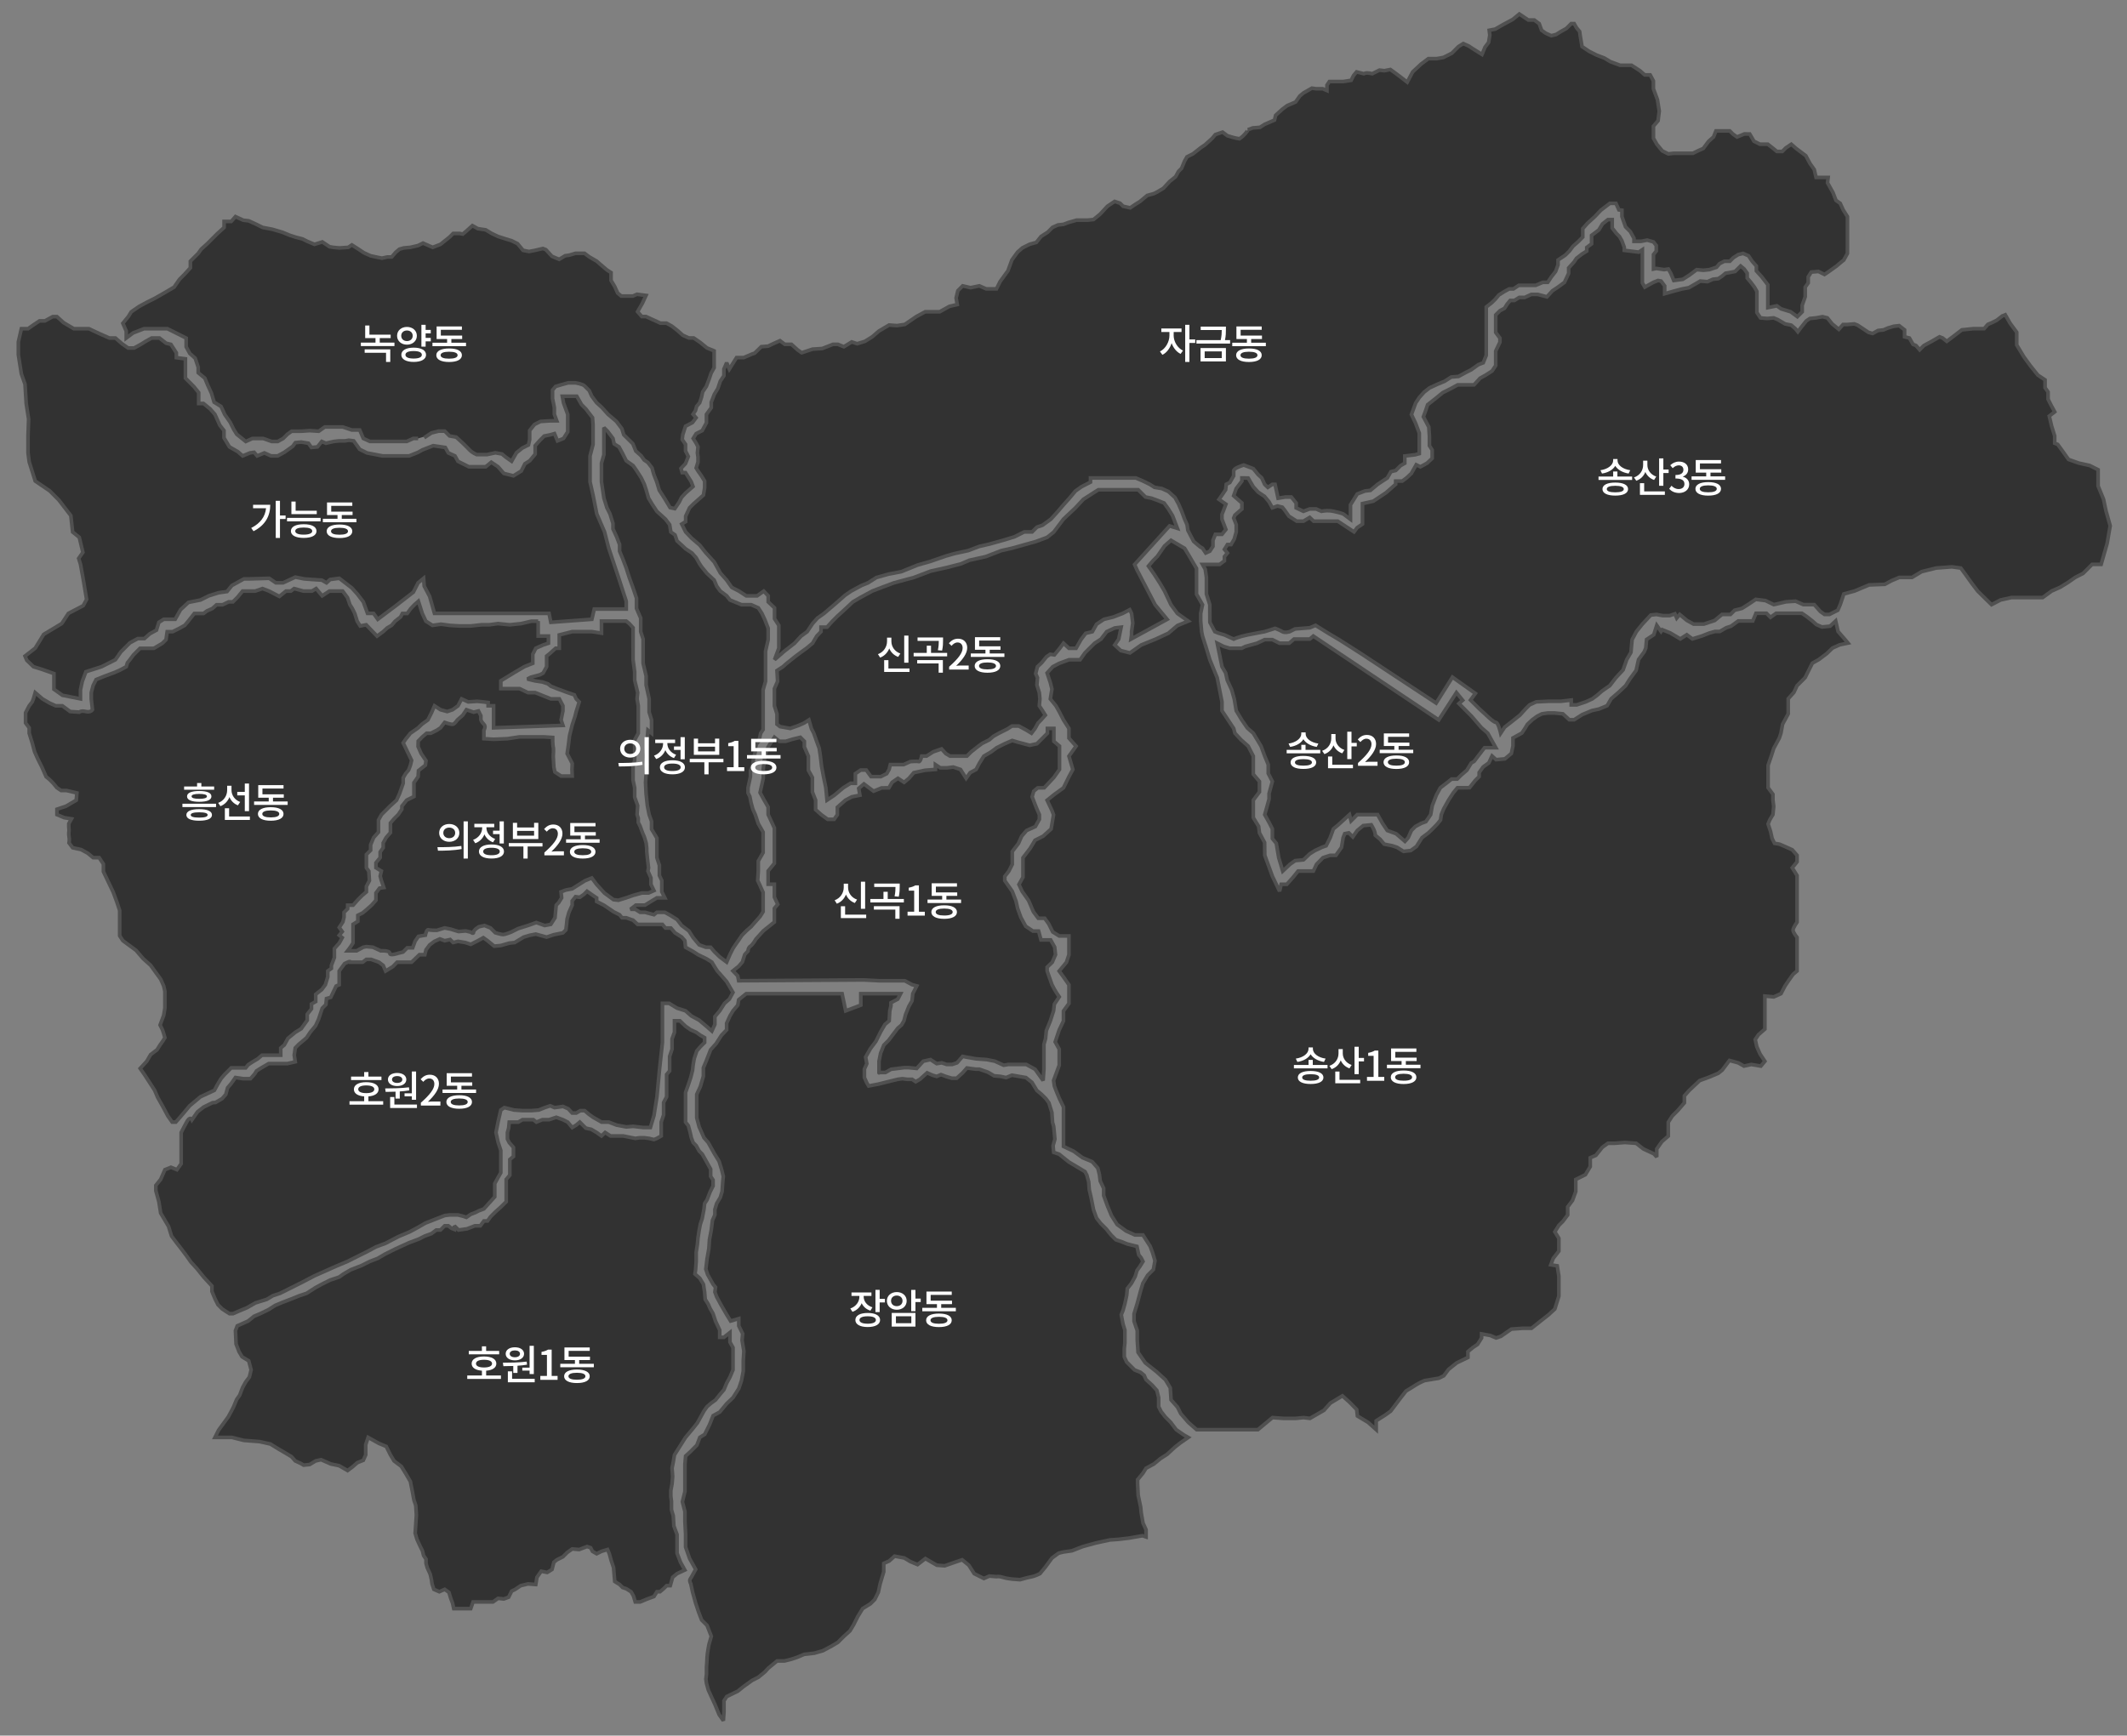 <?xml version="1.0" encoding="utf-8"?>
<!-- Generator: Adobe Illustrator 25.4.1, SVG Export Plug-In . SVG Version: 6.00 Build 0)  -->
<svg version="1.1" id="레이어_1" xmlns:gg="http:/grass.itc.it/2006/gg"
	 xmlns="http://www.w3.org/2000/svg" xmlns:xlink="http://www.w3.org/1999/xlink" x="0px" y="0px" viewBox="0 0 8192 6686.5"
	 style="enable-background:new 0 0 8192 6686.5;" xml:space="preserve">
<rect x="0" y="0" width="8192" height="6686.5" fill="#808080" stroke="none"/>
<style type="text/css">
	.st0{fill:#323232;stroke:#505050;stroke-width:14;stroke-miterlimit:2.557;}
	.st1{fill:none;}
	.st2{fill:#FFFFFF;}
</style>
<polygon class="st0" points="82.3,1266.4 107.9,1266.4 131.1,1250.1 152,1236.2 172.9,1236.2 203.1,1219.9 219.4,1219.9 
	244.9,1243.1 284.4,1266.4 312.3,1266.4 342.5,1266.4 381.9,1284.9 421.3,1302.3 444.6,1302.3 470.2,1324.4 493.4,1340.7 
	516.6,1340.7 542.2,1326.7 560.8,1315.1 584,1302.3 614.2,1302.3 639.7,1322.1 658.3,1326.7 679.2,1359.3 679.2,1377.8 
	714.1,1382.5 714.1,1424.3 714.1,1456.8 746.6,1489.3 765.2,1512.5 765.2,1554.4 783.7,1554.4 809.3,1575.3 827.9,1596.5 
	846.5,1638 862.7,1658.9 862.7,1686.7 883.6,1721.6 916.1,1740.2 934.7,1756.4 962.6,1744.8 978.8,1742.5 990.5,1756.4 
	1018.3,1744.8 1043.9,1756.4 1069.4,1756.4 1095,1742.5 1127.5,1719.3 1137.6,1705.3 1160,1703 1187.9,1707.6 1199.5,1723.9 
	1222.7,1721.6 1239.3,1700.7 1255.2,1707.6 1285.4,1700.7 1306.7,1698.4 1329.5,1698.4 1343.5,1696 1362.1,1698.4 1385.3,1730.9 
	1413.2,1744.8 1473.5,1756.4 1513,1756.4 1543.2,1756.4 1575.7,1756.4 1610.3,1742.5 1626.8,1733.2 1668.6,1716.9 1715.1,1723.9 
	1726.7,1744.8 1752.3,1756.4 1763.9,1777.3 1805.7,1798.2 1831.2,1798.2 1870.7,1798.2 1892.2,1780.7 1918.2,1798.2 1940.4,1823.8 
	1977.5,1833.1 2007.7,1814.5 2021.7,1786.6 2040.3,1775 2061.2,1749.5 2061.2,1716.9 2079.7,1696 2096,1679.8 2119.2,1675.1 
	2135.5,1670.5 2147.1,1698.4 2170.3,1689.1 2186.6,1663.5 2186.6,1633.3 2186.6,1596.5 2170.3,1552 2165.7,1526.5 2204.5,1526.5 
	2221.4,1526.5 2240,1559 2256.3,1575.3 2282,1608.9 2284.1,1635.6 2284.1,1668.2 2284.1,1712.3 2272.5,1756.4 2272.5,1795.9 
	2272.5,1856.2 2284.1,1907.4 2298.4,1979.4 2328.3,2049 2344.5,2111.8 2381.7,2223.3 2411.9,2316.2 2411.9,2346.4 2288.8,2346.4 
	2279.5,2385.8 2121.5,2397.5 2114.6,2363.1 1673.3,2363.1 1654.7,2297.6 1633.8,2258.1 1631.5,2227.9 1610.3,2245.3 1592,2281.3 
	1520,2337.1 1485.2,2363.1 1455,2385.8 1438.7,2363.1 1415.5,2363.1 1399.2,2318.5 1376,2288.3 1355.1,2265.1 1306.7,2227.9 
	1271.5,2232.5 1257.5,2245.3 1239.3,2234.9 1201.8,2232.5 1171.6,2230.2 1137.6,2223.3 1090.3,2245.3 1062.5,2245.3 1036.9,2227.9 
	960.3,2230.2 939.4,2230.2 892.9,2255.8 874.3,2279 841.8,2283.6 804.6,2295.3 772.1,2311.5 725.7,2320.8 695.5,2348.7 
	674.6,2385.8 630.5,2385.8 611.9,2397.5 602.6,2427.6 577,2441.6 556.1,2460.2 530.6,2460.2 500.4,2476.4 465.5,2511.3 
	444.6,2541.5 391.2,2568.5 330.8,2587.9 316.9,2625.1 309.9,2657.6 309.9,2692.4 240.3,2678.5 207.7,2655.3 207.7,2594.9 
	161.3,2578.6 128.8,2568.5 103.2,2543.8 96.3,2527.5 135.7,2496.9 168.3,2443.9 237.9,2402.1 263.5,2363.1 320.6,2333.2 
	333.5,2309.3 321.5,2237.3 309.9,2173.5 303,2151.3 319.2,2128 305.3,2070 279.7,2049.5 272.8,1986.4 226.3,1926 191.5,1891.1 
	135.7,1853.3 112.5,1779.6 107.9,1744.8 107.9,1679.8 110.2,1614.7 100.9,1554.4 96.3,1480 82.3,1440.5 70.6,1366.2 70.6,1317.5 "/>
<path class="st1" d="M1610.3,1689.1"/>
<path class="st0" d="M1610.3,1689.1H1592l-25.5,11.6h-41.8h-39.5h-32.5h-27.9l-25.5-11.6l-13.9-32.5h-30.2l-34.8-11.6h-25.5h-44.1
	l-23.2,16.3l-34.8-2.3l-30.5,2.2l-39.2,0.2l-16.3,11.6l-16.3,16.3l-20.9,11.6h-23.2l-32.5-11.6h-41.8l-25.5,11.6l-34.8-27.9
	l-11.6-18.6l-13.9-27.9l-20.9-29.9l-13.9-30.5l-26.8-16.6l-10.3-34.5l-13.9-30.2l-11.6-27.9l-25.5-20.9v-21l-11.6-34.8l-20.9-18.6
	l-13.9-25.5v-33.7l-34.8-17.4l-37.2-18.6h-48.8h-41.8l-41.8,16.3l-26.4,19.7v-26.7l-13.1-30.2L494,1220l11.6-18.7l30.2-20.7
	l30.2-16.3l32.5-16.3l32.5-18.6l39.5-23.2l20.9-30.2l18.6-18.6l23.2-25.5v-25.5l30.2-30.2l11.6-16.3l23.2-20.9l18.6-18.6l20.9-20.9
	l25.5-23.2v-23.2H879h11.6l16.3-18.6l30.2,13.9l20.9,2.3l30.2,13.9l23.2,11.6l37.2,7l39.5,11.6l27.9,11.6l21.7,7l27.1,7l18.6,9.3
	l27.9,11.6l30.1-9.3l27.9,18.6l13.9,2.3l23.6,2.3l34.5-2.3l13.9-9.3l25.5,16.3l20.9,13.9l25.5,11.6l20.9,4.6l23.2,4.6l20.9-4.6h16.3
	l16.3-18.6l13.9-11.6l16.3-4.6l25.5-2.3l29.9-7l18.9-9.3l37.2,16.3l30.2-11.6l34.8-27.9l13.9-13.9h25.5l11.6,2.3l13.9-11.6
	l23.2-20.9l20.9,11.6l30.2,4.6l23.2,13.9l24.3,11.6l29.1,9.3l23.2,7l23.2,11.6l20.9,25.5l23.2,4.6l23.2-4.6l30.2-7l11.6,4.6
	l23.2,25.5l27.9,11.6l23.2-13.9l16.3-2.3l23.2-7h18.6h16.3l18.6,13.9l28.2,16.3l15.9,13.9l23.2,19.7l16.3,10.5v11.6v18.6l13.9,23.2
	l11.6,25.5l13.9,11.6h18.6h26.1l15.7-7l34.8,4.6l-13.9,30.2l-18.6,32.4l16.3,18.7h16.3l30.2,13.9l25.5,11.6h23.2l20.9,11.6
	l20.9,16.3l20.9,18.6l23.2,10.4h18.6l25.5,17.4l25.5,20.9l27.9,11.6v20.9v31.2v12.9l-11.6,20.9l-7,20.9l-11.6,30.2l-13.9,20.9
	l-4.6,20.9l-7,20.9l-11.6,13.9l-4.6,16.3l-9.3,14.2l11.6,13.6l-13.9,18.6l-26.7,13.9l-10.5,32.5l-2.3,18.6l12.8,18.6v25.5l10.7,21.4
	l-10.7,27.3l-17.5,18.6l4.6,16.3h12.8l22,34.8l7,18.7l-29,25.5l-15.1,16.3l-9.3,18.6l-16.9,24.9l-18-4l-20.9-34.8l-20.9-32.5
	l-9.8-32.6l-11.1-27.8l-7-25.5l-16.3-20.9l-13.9-9.3l-11.6-16.3l-20.5-18.2l-11.5-28.2l-34.9-34.5l-7.4-23.5l-20.9-27.9l-32.5-27.6
	l-23.2-25.9l-20.6-18.6l-18.9-25.5l-9.3-20.9c0,0-11.6-11.6-18.6-18.6s-34.8-11.6-34.8-11.6h-27.9l-25.5,7l-23.2,7l-11.6,13.9v32.5
	l7,34.8v25.9l9.3,25.2H2119l-37.2,2.3l-23.2,11.6l-18.6,23.2v34.8l-4.6,20.9l-23.2,11.6l-23.2,18.6l-9.3,16.3l-9.3,16.3l-23.2-16.3
	l-13.9-11.6l-25.5-4.6l-32.5,7h-39.5c0,0-16.3-7-25.5-16.3c-9.3-9.3-27.9-27.9-27.9-27.9l-25.5-23.2l-25.5-4.6l-18.6-18.6h-23.2
	l-27.9,7l-27.9,18.6l11.8-7.9"/>
<path class="st0" d="M2809,1422l-10.3-24.7l-10.6,24.7v25.5l-13.9,20.9l-9.3,27.9l-13.9,23.2l-11.6,30.2v20.9l-18.6,25.9v18.3v13.9
	l-16.3,30.2l-23.2,11.6l-11.6,18.6l11.6,18.6l7,13.9l-2.3,23.2l2.3,16.3v18.6l-7,23.2l7,11.6l11.6,16.3l13.9,22.4v26.4l-4.6,27.9
	l-18.6,16.3l-20.9,18.6l-13.9,13.9l-15.1,32.5v20.9l-15.1,9.3l15.1,30.2l22,23.3l32.5,27.9l22.1,27.9l33.7,37.2l23.2,41.8l24.6,27.9
	l19.6,27.9l27.9,14.3l27.9,18.2h18.6h23.2l25.5-18.2l17.2,18.2v23.2l24.4,23.2v21.4v20.4l16.5,25.5v30.1v25v32.7l-16.5,44.5
	l37.4-32.5l39.5-30.8l25.5-27.8l23.2-16.8l20.9-31.4l18.6-20.9l25.5-18.1l39.5-33.6l41.8-36.6l23.2-15.9l39.5-21.3l25.5-10.5
	l32.5-20.6l46.5-13l48.8-9.3l62.7-25.5l48.8-13.9l60.4-20.9l32.5-9.3l53.4-11.6l43.1-16.3l40.5-9.3l58.1-16.3l37.2-11.6l37.2-18.6
	h30.2l18.6-18.5l20.9-7l32.5-23.3l27.9-30.9l21.2-24.8l20.8-23.2l25.4-30.2l23.2-16.3l34.4-17.6v-16.1h21.3h39.5h27.9h27.9h23.2
	h34.8l27.9,12l25.5,12.4l18.6,11.7l27.9,4.6l25.5,11.6l25.5,23.2l13.9,25.5l11.6,27.1l11.6,30.9l9.3,21l3.1,21.6l22.3,42.8
	l24.6,20.9l9.4,5.3l12.5,18.6l15.7-7l12.2-18.6v-23.2l9.3-23.2h25.4l15.1-18.7l-15.1-39.5v-18.5l6.4-16.3l8.7-23.2l-26.6-18.5
	l11.5-16.3l14.1-20.9l2.3-20.9l13.9-6.9l14.7-25.5v-20.9c0,0,1.9-4.6,9.9-9.3c8-4.6,28.9-11.6,28.9-11.6l18.6,7l18.2,7l18.9,23.2
	l13.9,12.8l10.9,24.4l12.3,11.7l17.3-11.7h10.5l11.6,53.5l27.9-4.6h23.2l18.6,23.2v18.6l28,13.2l24.3-9.2h24.4l20.9,9.2
	c0,0,20.9-5.4,46.5,0c25.5,5.4,37.2,10,37.2,10l27.9,20.8v-30.9v-24.8l26-41.8l29.8-11.6l20.9-2.3l27.9-23.3l18.6-12.4l18.6-12
	l13.9-24.4l18.6-4.6l18.6-18.6l16.3-9.3v-27.9l39.5-4.6l16.3-4.6v-16.3v-41.8v-20.9l-13.9-37.2l-16.3-34.5l7-18.9l9.3-25.5
	l13.9-20.9l18.6-20.9l20.9-16.3l30.2-13.9l27.9-11.6l25.5-16.3l27.9-2.3l30.2-16.3l18.6-9.3l27.9-19.9l18.6-7.1l11.6-28.7V1320v-49
	v-37.2v-13.9v-18.7v-18.4l20.9-16.3l13.9-13.9l13.9-16.3l22.3-13.9l17.2-9.3h16.3l20.9-13.9h32.5h32.5l27.9-11.6h18.6l13.9-20.9
	l16.3-20.9l9.3-25.5v-18.6l27.9-18.6l16.3-16.3l13.9-18.6l18.6-16.3l18.6-18.6v-32.5l18.6-20.9l27.9-25.5l23.2-24.6l34.8-26.5h23.2
	l11.6,25.3l11.6,1.2v24.6l13.9,39.5l18.6,18.6l13.9,25.5v11.6h27.9l23.2-4.6l24,7l10.8,13.9v20.9l-10.8,13.9v20.9v20.9v13.9
	l10.8-2.3l30.2,4.6l16.3-2.3l9.3,16.3l11.6,27.9l34.8-4.6l25.5-16.3l27.9-20.9l25.5,2.3l23.2-2.3l27.9-9.3l11.6-13.9l18.6-9.3h20.9
	l13.9-13.9l18.6-11.6l18.6-4.6l20.9,9.3l13.9,20.9l16.3,18.6v18.6l20.9,23.2l23.2,30.2v32.5v32.5v23.2l34.8-7l16.3,11.6l37.2,11.5
	l25.5,18.7l18.6-18.7v-25.4l11.6-32.5v-37.2l11.6-16.3v-23.2l11.6-18.6l27.9-2.3l23.2,11.6l13.9-9.3l16.3-11.6l16.3-11.6l16.3-13.9
	l11.6-9.3l13.9-25.5V953v-37.2v-27.9v-32.5v-20.9l-16.3-25.8l-11.6-25.3l-16.3-11.6l-11.6-30.2l-20.9-37.2l2.3-20.9h-25.5h-20.9
	l-7-30.2l-16.3-23.2l-16.3-30.2l-37.2-27.9l-18.6-16.3l-20.9,13.9l-13.9,13.9h-20.9l-13.9-11.6l-20.9-16.3h-30.2l-23.2-11.6
	l-16.3-27.9H6718l-27.9,11.6l-16.3-11.6l-11.6-11.6h-18.6h-20.9h-13.9l-9.3,23.2l-18.6,16.3l-20.9,27.9l-20.9,9.3l-18.6,9.3h-23.2
	h-20.9h-30.2l-20.9,2.3l-23.2-11.6l-20.9-25.5l-13.1-23.2v-27.9V486l17.8-20.9l4.6-37.2l-7-44.1L6368,342v-30.2l-12.4-23.2h-20.9
	l-18.6-16.3l-32.5-20.9h-44.1l-37.2-13.9l-23.2-13.9l-30.2-11.6l-27.9-14l-27.9-18.6l-7-41.8l-2.3-16.3l-11.6-13.9l-9.3-16.3h-11.6
	l-18.6,18.6l-20.9,11.6l-18.6,11.6l-18.6,4.6l-20.9-9.3l-16.3-11.6l-9.3-25.5l-18.6-13.9h-23.2L5851.6,54l-25.5,20.9l-34.8,18.6
	l-32.5,18.6l-23.2,4.6l2.3,18.6l-4.6,27.9l-13.9,18.6l-11.6,27.9l-37.2-23.2l-13.9-9.3l-20.9-9.3l-18.6,11.6l-25.5,25.5l-32.5,16.3
	l-25.5,4.6h-32.5l-27.9,20.9l-32.5,30.2l-20.9,39.5l-30.2-23.2l-18.6-13.9l-16.3-11.6l-23.2,4.6l-18.6-2.3l-27.9,13.9
	c0,0-18.6-4.6-25.5-2.3c-7,2.3-7,2.3-7,2.3l-27.9-7l-11.6,13.9l-9.3,18.6l-30.2,4.6h-16.3h-18.6H5120l-9.3,13.9v20.9l-16.3-7h-25.5
	l-16.3-2.3l-16.3,9.3l-16.3,9.3l-13.9,11.6l-16.3,23.2l-32.5,13.9l-18.6,13.9l-25.5,23.2l-4.6,18.6l-37.9,16.3l-17.9,11.6l-27.9,2.3
	l-18.6,7c0,0,2.3,0-9.3,13.9c-11.6,13.9-23.2,20.9-23.2,20.9l-12.6-2.3l-9.9-2.3l-24-7l-18.6-13.9l-27.9,9.3l-11.6,13.9l-27.9,25.5
	l-17.2,11.6l-29.3,23.2l-23.2,11.6l-9.3,16.3l-11.6,27.9l-11.6,11.6l-11.6,20.9l-23.2,18.6l-23.2,25.5l-23.2,13.9l-13.9,7l-25.5,7
	l-27.9,23.2l-18.6,11.6l-19.1,13l-27.4-6.1l-11.6-11.6l-20.9-7l-27.9,18.6l-27.9,30.2l-25.5,20.9l-20.9,2.3h-23.2h-20.9l-32.5,9.3
	l-18.3,7l-21.2,2.3l-20.9,9.3l-18.6,18.6l-25.5,16.3l-18.6,23.2l-25.5,7l-27.9,13.9l-18.6,16.3l-21.9,30.2l-15.3,41.8l-30.2,41.8
	l-13.9,27.9h-39.5l-26.6-11.6l-33.8,7l-30.2-7l-18.6,18.6l-6.8,28l4.4,25.4l-30.2,7l-37.2,20.7h-30.2h-25.5l-34.8,18.7l-44.1,30.2
	l-30.2,4.6l-30.2-2.3l-39.5,23.2l-25.5,22.1l-27.9,17.4l-30.2,9.3l-20.9-7l-30.2,18.6l-23.2-9.3h-18.6l-41.8,16.3l-37.2,2.3
	l-41.8,13.9l-16.3-11.6l-23.2-20.9h-25.5l-18.6-13.9l-21.2,9.3l-24.4,11.6l-26.5,2.3l-25.5,24.8l-9.3,3.1l-32.5,13.9h-27.9
	L2809,1422z"/>
<path class="st0" d="M4631.4,2174.5h27.9h12.4h25.5l18.6-13.9v-16.3l11.6-13.9l-11.6-13.9l11.6-18.6h13.9l12.2-20.9l7.8-27.9v-27.8
	l-9.9-25.5l4.9-11.6l26.8-23.2v-23.2l-31.8-27.9l9.9-27.9l21.9-28.5v-12.2l24.1,0.3l19.6,33.4l18.9,20.9l24.4,16.3l17.4,20.9
	l12.7,23.2l19.8-7l18.6,4.6l9.3,11.6l16.3,23.2l30.2,19.2h25.6l24.3-14.5l15.1,14.5h13.9h20.9h18.6h39.5l62.7,41.2l12-16.2
	l20.5-13.9v-32.5v-20.9v-25.5l41.8-9.3l20.9-13.9l27.9-18.6l37.2-32.6v-12.2l25.5-0.2l16.3-12l18.6-17.4l18.8-33.4l16,7.9l25.5-13.9
	l19.9-18.6v-32.5l-10.6-16.3v-34.8l-2.3-37.2l-20.9-39.5l9.3-25.5l7-20.9l32.5-25.5l25.5-20.9l32.5-16.3l25.5-13.9h25.5h20.9h16.3
	l23.2-25.5l20.9-11.6l25.5-16.3l13.9-20.9v-30.2v-25.5l16.3-34.4v-15.6l-16.3-22v-23.2v-23.2v-20.9l16.3-16.3l17.7-9.3l10.2-16.3
	l11.6-13.9h16.3l18.6-11.6h20.9l25.5-11.6h25.5l34.8,9.3l20.9-23.2l20.9-13.9l25.5-18.6l16.3-34.8v-20.9l20.9-23.2l9.3-13.9
	l20.9-16.3l18.6-11.6v-13.9l18.6-13.9v-16.3v-16.3l27.9-20.9l13.9-23.2L6193,846h16.3v11.6v20.9l16.3,20.9l11.6,11.6l9.3,16.3
	l9.3,25.5v11.6l18.6,2.3l18.6,2.3l18.6,2.3l13.9-9.3v18.6v25.5v27.9v27.9v27.9l9.3,16.3l33.3-18.6l17.8-7l11.6,2.3l13.9,18.6v30.2
	l32.5-9.3l34.8-9.3l25.5-4.6l32.5-18.6l11.6-7l27.9,2.3l20.9-9.3l20.9-2.3l13.9-9.3l13.9-11.6l13.9-2.3l23.2-4.6l20.9-20.9
	l13.9,11.6l11.6,16.3v18.6l13.9,16.3l13.9,18.6l9.3,16.3v23.2v30.2v27.9l13.9,20.9l25.5,2.3l25.5-2.3l16.3,7l27.9,16.3l23.2,4.6
	l16.3,13.9l9.3,11.6l13.9-18.6l18.6-23.2l13.9-9.3l23.2-2.3l25.5-4.6l18.6,4.6l18.6,23.2l25.5,20.9l16.3-18.6h16.3l27.1-2.3
	l12.4,4.6l20.9,13.9l20.9,13.9l16.3,4.6l20.9-11.6l20.9-2.3l16.3-7l23.2-7l20.9-2.3l20.9,16.3v26.7l18.6,4.6l13.9,24.4l11.6,4.6
	l13.9,16.3l16.3-16.3l30.2-16.3l30.2-17.4l11.6,4.6l16.3,12.8l23.2-17.4l34.8-26.7l44.1-4.6h41.8l13.9-16.3l16.3-7l18.6-9.3
	l20.9-16.3l11.6-4.6l18.6,32.5l25.5,34.8v48.8l27.9,46.5l25.5,34.8l27.9,34.8l27.9,18.6v30.2l11.6,16.3v27.9l11.6,23.2l13.9,25.5
	l-20.9,16.3l9.3,39.5l11.6,37.2v27.9l11.6,4.6l18.6,25.5l23.2,32.5l39.5,13.9l41.8,9.3l32.5,16.3v62.7l20.9,51.1l9.3,44.1l16.3,58.1
	l-11.6,67.4l-23.2,81.3h-34.8l-34.8,34.8l-30.2,15.3l-27.9,19.5l-30.2,18.6l-32.5,14.3l-34.8,25.2h-41.8H7791h-44.1l-41.8,9.3
	l-34.8,18l-23.2-22.6l-30.2-29.8l-23.2-30.6l-23.2-32.5l-18.6-25.5l-34.8-4.6l-60.4,4.6l-55.7,13.9l-37.2,22.3H7315l-30.2,12.6
	l-25.5,13.9l-60.4,2.3l-56.5,23.6l-41,11.2l-13.9,41.2l-9.3,21.5l-32.5,16.3h-18.6l-16.3-11.6l-23.2-26.2h-20.9h-20.9l-30.2-13.3
	l-37.2,2.3l-46.5,11l-32.5-15.7l-37.2-4.6l-30.2,20.3l-23.2,14.5l-27.9,7l-16.3,16.3H6632l-27.9,23.2l-41.8,13.9h-39.5l-25.5-13.9
	l-27.9-23.2l-11.6,13.9l-7-16.3l-20.9,7h-25.5l-24.8-4.6l-21.6,2.3l-32.5,34.8l-23.2,29.1l-16.3,30.7l-4.6,49.4l-16.3,27.9
	l-13.9,39.5l-27.9,30.2l-23.2,30.2l-30.2,20.9l-18.6,16.3l-18.6,13.9l-25.5,11.6l-34.8,11.6h-20.9V2697l-39.5,4.6h-46.5l-48.8,2.3
	l-25.5,11.6l-16.3,16.3L5854,2755l-23.2,18.5l-35.7,28l-15.4,23.2c0,0-9.3-41.8-18.6-41.8s-39.5-30.2-39.5-30.2l-25.5-23.2
	l-32.5-32.5l18.6-25.5l-88.3-62.7l-62.7,99.9l-292.6-192.8l-81.3-51.7l-41.8-24.8l-48.8-30.3l-22,9.3l-56.9,4.6l-20.9,10.5
	c0,0-18.6,5.9-27.9,0s-27.9-12.8-27.9-12.8l-40.6,12.8c0,0-31.4,5.5-66.2,12.6c-34.8,7.1-52.7,16-52.7,16l-35.6-16l-23.2-6.9
	l-13.9-5.7l-19.1-36l-0.3-39.5v-28.5l-13.1-41.2v-32.5v-31.2l-4.6-31.6L4631.4,2174.5z"/>
<polygon class="st0" points="4688,2478 4712.8,2490.4 4736,2497.3 4782.5,2497.3 4796.4,2490.4 4841.3,2478 4871,2464.2 
	4900.4,2464.2 4928,2478 4965.2,2478 4983.7,2462 5020.2,2462 5044.5,2462 5058.1,2450.4 5541.2,2773.4 5609.3,2668.3 
	5633.4,2697.8 5619.1,2710.4 5668.1,2759.8 5705.3,2803.1 5730.1,2824.7 5761,2880.5 5717.7,2880.5 5705.3,2896.6 5692.9,2912.9 
	5677.4,2933.2 5666.6,2939.4 5649.5,2967.3 5627.9,2985.8 5612.4,3001.3 5590.7,3001.3 5575.2,3013.7 5547.4,3034.9 5531.9,3063.3 
	5516.4,3103.5 5510.2,3138.4 5491.6,3165.5 5474.6,3171.6 5451.4,3184 5435.9,3199.5 5423.5,3227.4 5411.1,3241.3 5377,3211.9 
	5343,3199.5 5324.4,3171.6 5305.8,3138.4 5287.2,3138.4 5256.3,3138.4 5227.3,3138.4 5203.6,3162.4 5197.4,3138.4 5154.1,3177.8 
	5135.5,3193.3 5123.1,3227.4 5107.6,3258.4 5090.6,3264.5 5064.3,3276.9 5044.5,3289.3 5020.2,3312.5 4988.4,3315.6 4968.3,3329.6 
	4940.4,3355.9 4924.9,3304.2 4918.7,3267.6 4915.6,3249.1 4900.4,3230.5 4900.4,3193.3 4887.7,3168.5 4871,3138.4 4880,3106.6 
	4887.7,3078.7 4887.7,3057.1 4900.4,3010.6 4884.6,2979.6 4884.6,2945.6 4871,2912.9 4856.8,2874.4 4827,2824.7 4804.1,2804.7 
	4782.5,2773.4 4761.3,2738.1 4753.6,2692.4 4743.7,2657.6 4726.7,2620.4 4720.5,2592.5 4706.4,2568.4 "/>
<path class="st0" d="M2992.5,2583.3l23.2-14.9l11.6-10.7l34.8-27.9l27.9-20.9l16.3-11.6l23.2-19.3l16.3-27.6l16.3-17V2416h23.2
	l20.9-23.2l18.6-18.6l25.5-23.2l34.8-32.5l27.9-16.3l46.5-25.2l37.2-14.3l46.5-17.4l76.6-20.7l65-24.6l62.7-13.9l53.4-13.9
	l32.5-13.9l62.7-13.9l60.4-23.2l41.2-9.3l49.4-13.9l41.8-11.6l44.1-16.3l25.5-20.5l37.4-49.7l46.2-43.6l30.2-32.5l39.5-25.5
	l18.6-11.6h41.8h27.9h25.5h18.6h16.3h23.2l27.9,27.9l23.2,4.6l25.5,9.3l23.2,9.3l16.3,22.6l16.3,26.2l18.6,48.8l-30.2-9.3
	l-134.7,148.6l9.3,20.9l69.7,134.1l46.5,56.3l-139.4,76.2l2.3-16v-12.6l4.6-33.6l-4.6-36.6l-7-14.5l-27.9,14.5l-34.8,13.4l-37.2,9.3
	l-27.9,18.6l-16.3,29l-25.5,6l-18.6,24.8l-18.6,33.1H4117l-21-19.6l-14.2,19.3l-20.9,25.6l-16.3-2.3l-13.9,9.3l-18.6,23.2
	l-16.3,15.3l-7,26.5l7,16.3l-2.3,27.9l9.3,29.3l2.3,24.1l-2.3,26.7l11.6,17.4l11.6,18.6l-16.3,18.3l-11.6,11.9l-11.6,20.9
	l-13.9,18.5l-18.6-11.5l-30.2-16.3h-26.2l-18,11.6l-32.5,16.2l-20.9,11.7l-16.3,13.9l-27.9,13.9l-18.6,13.9l-23.2,18.4l-16.3,16.3
	H3710h-25.5H3659l-16.3-9.7l-16.3-18l-32.5,11.4l-25.5,16.3h-18.6c0,0-4.6,23.4-11.6,21.1s-32.5,0.2-32.5,0.2l-25.5,11.5h-22.4
	h-12.5H3429l-4.6,18.6l-9.3,16.3L3392,2992h-37.2l-18.6-25.5h-20.9l-20.9,13.9v37.2h-18.6l-27.9,17.3l-34.8,29.1l-27.9,18.6
	l-4.6-47.7l-9.3-45.2l-7-37.2l-4.6-39.6l-4.6-30l-9.3-25.5l-11.6-32.6l-9.3-18.5l-9.3-32.8l-18.6,11.9l-20.9,9.3l-32.5,11.6l-39.5-7
	l-11.6-9.3v-16.6v-22.9l-9.9-31.4v-17.4v-33.4v-15.4l12.2-27.9L2992.5,2583.3z"/>
<polygon class="st0" points="2325.9,1647.3 2325.9,1668.2 2325.9,1689.1 2325.9,1721.6 2325.9,1751.8 2316.6,1784.3 2316.6,1821.5 
	2316.6,1856.2 2325.9,1919 2337.5,1956.1 2349.2,1979.4 2360.8,2016.5 2360.8,2037.5 2374.7,2067.6 2386.3,2097.8 2386.3,2123.4 
	2397.9,2151.3 2411.9,2188.4 2423.5,2224.6 2438.2,2265.1 2451.4,2304.5 2451.4,2344 2467.6,2381.2 2467.6,2433.4 2476.9,2462 
	2476.9,2484.5 2476.9,2511.3 2476.9,2555.4 2488.5,2604.2 2488.5,2639 2500.1,2692.4 2500.1,2719.1 2500.1,2743.5 2509.4,2773.4 
	2509.4,2824.7 2495.5,2813.2 2493.2,2841.1 2490.8,2880.5 2488.5,2912.9 2490.8,2945.6 2488.5,2980.4 2486.2,3015.3 2488.5,3059.4 
	2493.2,3103.5 2500.1,3138.4 2509.4,3163.9 2509.4,3194.1 2530,3228.9 2530,3275.4 2530,3304.2 2539.6,3333.5 2539.6,3372.9 
	2548.9,3392.4 2548.9,3435.6 2560.5,3458.9 2530,3458.9 2507.1,3472.8 2483.9,3487 2449,3487 2428.1,3503 2446.7,3503 
	2465.3,3514.6 2483.9,3514.6 2518.7,3523.9 2530,3514.6 2546.6,3514.6 2560.5,3514.6 2581.4,3526.2 2607.6,3542.5 2625.6,3565.7 
	2653.4,3586.6 2669.7,3612.2 2692.9,3640 2718.5,3649.3 2737,3649.3 2750.6,3665.6 2771.9,3686.5 2798.7,3706.6 2811.4,3677.2 
	2823,3654 2832.3,3640 2845.2,3621.5 2857.8,3602.9 2876.4,3584.3 2892.6,3570.4 2908.9,3551.8 2927.5,3530.9 2939.1,3512.3 
	2939.1,3503 2939.1,3463.5 2939.1,3438 2925.2,3407 2918.2,3392.4 2920.5,3355.9 2920.5,3317.2 2939.1,3284.7 2939.1,3261.5 
	2939.1,3228.9 2939.1,3205.7 2920.5,3173.2 2908.9,3138.4 2899.6,3117.5 2892.6,3091.9 2888,3068.7 2881,3054.7 2881,3034.9 
	2890.3,2992 2890.3,2968.8 2899.6,2945.6 2901.9,2922.4 2908.9,2896.6 2908.9,2885.2 2913.5,2866.6 2922.8,2855 2929.8,2824.7 
	2939.1,2810.9 2939.1,2785.3 2939.1,2762.1 2939.1,2727.3 2939.1,2704 2939.1,2657.6 2948.4,2625.1 2948.4,2599.5 2948.4,2568.4 
	2948.4,2541.6 2948.4,2508.9 2958.6,2464.2 2958.6,2433.4 2958.6,2420.7 2946.1,2388.2 2934.5,2363.2 2920.5,2341.7 2892.6,2329.5 
	2855.5,2329.5 2811.4,2311.5 2798.7,2295.3 2774.2,2277.1 2760.3,2258.1 2750.6,2234.9 2723.1,2209.3 2702.2,2183.8 2692.9,2169.8 
	2681.3,2148.9 2665,2130.4 2640.3,2114.1 2625.6,2100.2 2607.6,2083.9 2599.7,2060.7 2583.7,2049.5 2579.1,2021.2 2562.8,1999.8 
	2530,1970.1 2511.7,1942.2 2497.8,1919 2488.5,1886.5 2481.5,1865.6 2469.9,1841.2 2451.4,1812.2 2438.2,1793.6 2411.9,1775 
	2397.9,1747.1 2384,1721.6 2365.4,1710 2360.8,1689.1 2339.9,1661.2 "/>
<path class="st0" d="M2381.7,3468.2l30.2-9.3l26.3-9.3l34.1-9.3h25.5l20.9-9.3l-11.6-24v-24.8l-11.6-26.3l2.3-12.7l-2.3-19.1
	l-2.3-20l-2.3-24.1v-11.6l-2.3-20.9l-7-23.2l-7-16.3l-9.3-25.5l-7-13.9v-16.3l-4.6-13.9l2.3-34.9l-11.6-32.5v-16.3v-19.8l-6.2-28.9
	v-11.6v-13.9v-27.9l6.2-23.2v-32.7v-23v-23.2l13.9-25.7v-30.1v-34.8v-40.7l-4.6-26.7l2.3-24.1l-11.6-47.9V2588l-6.2-46.3v-44.3V2478
	v-32v-27.6l-14.7-16.3l-11.6-9.3h-14h-39.5h-30.2h-11.6v30.2v16.2l-37.2-5.8h-75.7L2154,2446v32v19.3h-13.9l-23.2,20.9l-11.6,9.3
	l0,0v40.9l-13.5,24.5l-12,6.6l-34.8,9.3l-13.9,7l27.9,7l30.2,4.6l20.9,7l11.6,9.3l23.2,9.3l41.8,15.4l25.5,8.6l7,15.5l11.6,11.6
	l-4.6,15.1l-7,22.1l-4.6,18.6l-10.7,32.5l-10.3,41.8l-4.6,37.2l-4.6,31.9l19.5,37.8l-1,23.2l1,25.5H2161l-23.8-15.6l-4.1-19.2
	l-2.3-42c0,0,2.3-27.7,0-34.7s-2.3-37.2-2.3-37.2l-34.8-2.3h-32.5h-60.4l-46.5,7l-53.4,2.3l-37.2-2.3v-32.5c0,0,9.3-13.9,0-23.2
	s-11.6-16.6-11.6-16.6v-15.9l-9.3-18.6l-18.6,4.6l-27.9-9.3l-13.9,20.9l-20.9,18.3c0,0-9.3,14.2-16.3,16.6c-7,2.3-32.6-7-32.6-7
	l-16.2,20.9l0,0l-13.9,9.3l-23.2,11.5H1643l-16.3,14l-16,16.3l-0.5,20.9l11.9,27.2l18.6,27.3l-2.3,17.4l-26.6,20.9l-1.5,23.2
	l-16,23.2v19.6v15.2v18.6l-27.9,13.9l-18.6,23.2v11.6l-13.9,20.9l-16.3,16.2l-13.9,16.3v11.6v25.5l-16.3,18.6l-11.6,20.9v18.6
	l-11.6,16.3v21.8l-16.3,20v19.1l20.9,12.7l-4.6,19.4l4.6,17.1l9.3,27l-16.3,2.3l-13.9,18.6v27.9l0,0l-16.3,18.8l-20.9,18.4
	l-13.9,11.6l-18.6,9.3v23.2l-18.6,11.6v23.2v25.5v23.2c-11.6,18.6-20.9,30.2-20.9,30.2h13.9h20.9l25.5-13.9l11.6-2.3l25.5,2.3
	l30.2,13.9c0,0,34.8-2.3,34.8,9.3s32.5,0,32.5,0l18.6-4.6l16.3-16.3h20.9l9.3-25.5l12.9-18.6l26.6-4.6c0,0,4.6-23.2,11.6-20.9
	s32.5,2.3,32.5,2.3l30.1-9.3l23.3,4.6l30.2,9.3l27.9-2.3l18.9,4.6c0,0,11.3,9.3,11.3,0s20.9-20.9,20.9-20.9l20.9-4.6l23.2,9.3
	l18.6,18.6c0,0,23.2,7,30.2,7s30.2-9.3,30.2-9.3l27.9-13.9l37.2-11.6l32.5-11.6l32.5,11.6l23.2-4.6l16.3-25.5l2.3-25.5l2.3-23
	l9.3-9.5l11.6-18.6l-2.3-23.2l18.6-7l24.2-4.6l26.9-17l23.2-14.6l25.5-10.2l18.5,24.8l30.3,33.3l34.8,25.5L2381.7,3468.2z"/>
<path class="st0" d="M2072.8,2392.8v57.6h39.5v27.6l-19.7,6.5l-29,12.8l-11.6,23.2v21.1v13.8l-32.5,13l-37.2,21.8l-53.4,32.5v30.2
	h41.8h30.2l32.5,15.4h27.9l60.4,24.1h32.5l13.9,26.7v19.8l-7,34.5l7,21.2l-267.1,9.3v-30.5v-39.2v-15.1h-21v-12.7l-18.6-2.3
	l-23.2-2.3l-34.8,2.3l-25.5-11.6l-13.9,26.7l-20.9,15.1l-20.9,7l-25.5-7l-23.2-15.1l-11.6,26.7l-13.9,27.6l-23.2,16.6l-14.2,13.9
	l-29.9,20.8l-18.6,23.3l-9.3,13.9l32.5,67.4l-4.6,18.6l-7,18.6l-11.6,13.9l-9.3,16.3v20.9l-13.9,39.5l-11.6,25.5l-25.5,23.2
	l-16.3,16.3l-16.3,16.3l-11.6,20.9v30.2v16.3l-18.6,20.9l-11.6,27.9v20.9l-16.3,16.3v30.2v21.4l9.3,12.7l2.3,36.5l-11.6,22.3v20.9
	l-16.3,13.9l-16.3,16.3l-18.6,21.1H1339v13.7l-13.9,13.9v18.6l-4.6,18.6l-13.9,20.9l11.5,16.3l-11.5,13.9l11.5,9.3l-11.5,20.9
	l-18.7,20.9v23.7v11.1l-11.6,30.2v11.6l-13.9,10v22.5l-9.3,30.4l-13.6,18.4l-23.6,18.6v27.9l-16.3,9.3v18.6l-16.3,20.9v23.2
	l-23.2,32.5l-22.8,13.9l-28.3,23.2l-13.9,25.5l-13.9,11.6v27.9h-25.5h-30.2H1009l-16.3,13.9l-23.2,13.9l-13.9,9.3l-9.3,11.6h-39.5
	h-16.3l-25.5,25.5l-13.9,16.3l-13.9,23.2l-11.6,21.6l-53.4,24.8l0,0l-41.8,34.8l-23.2,27.9l-13.9,16.3l-16.3,18.6h-14l-16.3-23.2
	l-18.6-34.8l-20.9-37.2l-11.6-27.1l-15.4-24l-24.1-37.2l-16.3-23.2l25.5-27.9l14.8-25.5l24.7-18.6l11.6-18.6l11.6-16.3l7-11.6
	l-4.6-16.3l-4.6-13.9l-9.3-18.6l13.9-37.2l4.6-27.9v-44.1v-20.9l-4.6-20.4l-11.6-26.1l-23.2-31.8l-15.4-21.6l-28.7-25.5l-27.9-32.5
	l-25.5-18.6l-25-18.6l-12.2-18.6V3575v-30.2v-37.2l-11.6-34.8l-13.9-37.2l-13.7-28.6l-23.5-49.2v-29l-16.3-24.7h-23.2l-20.9-17.2
	l-25.5-13.9l-32.5-7l-13.9-18.6c0,0,2.3-13.9,0-23.2s0-25.5,0-25.5l-1-13.9v-11.6l10.3-18.6l-27.9-4.6l-27.9-11.6v-20.9l34.8-11.6
	l39.5-23.2l2.3-27.9l-39.5-9.3h-20.9l-16.3-10.6l-16.3-19.6l-11.6-11.6l-13.9-11.6l-16.3-37.2l-16.3-32.5l-11.6-25.8L124,2862
	l-11.6-37.3v-20.8l-13.9-18.6v-11.9v-27.6l13.9-26.7L124,2704l4.6-11.6l7-24.1l27.9,24.1l27.9,16.3l23.2,10.4h25.5l30.2,22.1
	l34.8,2.3c0,0,7-7,25.5-2.3c18.6,4.6,25.5-7,25.5-7l-4.6-41.8v-24.1l7-27l11.6-23.2l34.8-13.9l37.2-13.9l20.9-9.3l23.2-12.5
	l4.6-15.3l9.3-11.5L514,2523l13.9-13.9l11.6-11.6H565h27.9l32.5-19.3l13.9-13.8l4.6-30.8h20.9l25.5-12.7l20.9-11.6l13.9-16.3
	l23.2-29.6h35.5l13.3-9.9l20.9-9.3l16.3-14.5h23.2l23.2-11H897l18.6-18.6l18.6-22.9h18.6H983l27.9-9.7l25.5,9.7l39.5,20.5l25.5-20.5
	h18.6l12.8-9.7l36,9.7h32.5l16.3-9.7l23.2,27.9l27.9-18.2h20.9h16.3h13.9l18.6,25.2l9.3,27.3l9.3,14.5l9.3,19.2l9.3,29.6l11.6,18.6
	l23.2-4.6l25.5,26.7l16.3,17l23.2-17l16.3-15l16.3-9.3l13.9-16.3l20.9-16.3l7-13.4h18.6l13.9-19.2l13.9-14.5l15.2-13.3l15,47
	l13.9,29.6l25.5,16.3l32.5-4.6l34.8,4.6l37.2,2.3h42.2l41.5-4.6h30.2l33.6-4.6l45.4,4.6l44.1-4.6l39.5-9.3h26V2392.8z"/>
<path class="st0" d="M697.8,4363v15.6v32.5v27.9v44.1l-16.3,23.2l-23.2-9.3l-23.2,9.3l-16.3,37.2l-18.6,23.2v20.9l11.6,41.8l7,44.1
	l30.2,51.1l11.6,37.2l20.9,27.9l16.3,20.9l20.9,27.9l16.3,23.2l23.2,25.5l26.2,32.5l31.9,34.8v20.9l11.6,27.9l11.6,23.2l16.3,16.3
	l27.9,18.1h13.9l25.5-11.1l27.9-11.6l32.5-18.6l44.1-13.9l23.2-13.9l27.9-9.3l41.8-20.9l41.8-20.9l48.8-25.5l41.8-18.6l41.8-18.6
	l44.1-18.6l32.5-16.3l46.5-23.2l30.2-16.3l37.2-13.9l48.8-25.5l44.1-18.6l30.2-16.3l30.2-17.3l32.5-12.8l41.7-16.3l18.7-2.3h32.5
	l18.6,4.6l13.9,4.6l16.6-11.6l18.2-7l13.9-7l18.6-7l41.8-46.5v-25.5v-25.5l12.7-23.2l10.6-18.6v-25.5v-27.9V4432l-10.6-32.5l-8-36.5
	l8-40.1l10.6-46.5l13.9-9.3l37.2,9.3l32.5,2.3h34.8l27.9-2.3l23.2-9.3l20.9-7l0,0l16.3,7l18.6-2.3l13.9-2.3l20.9,9.3l14.9,16.3h15.3
	l16.3-9.3h16.3l16.3,13.9l16.3,11.6l32.5,18.6h27.9l30.2,11.6l37.2,7l26.3-2.3l38.7,4.6h27.9l13.9-46.5l11.3-72l9.6-102.2
	l11.6-106.8v-51.1v-60.4v-39.5h25.5l30.8,18.6l32.7,10.4l22.4,19.8l30.2,16.3l30.2,25.5l18.6,16.3l11.6-25.5v-30.2l18.6-22.1
	l18.6-29l18.6-16.3l13.9-25.5l-24.3-41.8l-22.2-25.5l-13.9-15.6l-9.3-14.6l-11.6-19.4l-20.9-13.1l-32.5-15.7l-18.6-12.1l-29.4-16.3
	l-2.7-25.5l-12-13.9l-25.9-16.3l-16-18.6h-20.9l-11.6-13.9h-32.5h-23.2H2456l-17.8-16.3l-26.3-9.3h-16.3l-9.3-11.6l-23.2-11.6
	l-37.2-25.3l-27.9-14.1v-13.9l-13.9-9.3l-23.2-16.3l-11.6,11.6l-16.3,11.6l-16.3-2.3l-13,16.3v16.5l-12.6,27.7l-7,25.5l-2.3,23.2
	l-2.3,18.6l-11.6,11.6l-34.8,7l-27.9,9.3l-41.8-11.6l-23.2,4.6l-23.2,7l-34.8,20.9l-20.9,2.3l-32.5,9.3l-25.5,2.3l-25.5-20.9
	l-16.3-11.6l-20.9,11.6l-13.9,7l-13.6,7l-21.3-7l-27.9-4.6l-18.6,4.6l-11.6-11.6l-21,4.6l-18.5-7l-20.9,9.3l-18.6,13.9l-13.9,18.6
	l-4.6,19.1h-20.9l-30.2,28.9h-27.9h-27.9l-16.3,17l-27.9,17l-9.3-21.6l-16.3-12.4l-30.2-10.8h-18.6l-13.9,10.8h-16.3h-13.9h-16.3
	c0,0,0-5.4-11.6,0s-11.6,5.4-11.6,5.4l-20.8,28.6v22.5v30.4l-11.7,5l-20.9,43.6l-16.3,4.6l-2.3,23.2l-14,13.9l-13.9,41.8l-11.6,25.5
	l-20.9,25.5l-13.9,20.9l-16.3,13.9l-13.9,11.6l-13.5,13.9l-3.9,27.9l3.9,25.5l-30.6,7h-30.2h-41.8l-27.9,16.3l-18.6,11.6l-7,11.6
	l-16.3,18.6H937l-30.2-4.6l-16.3,23.2l-13.9,16.3l-7,25.5l-13.9,16.3l-25.5,14.8l-11.6,1l-34.2,16.7l-23.9,18.6l-20.9,30.2
	c0,0-7-16.3-20.9,9.3S697.8,4363,697.8,4363z"/>
<polygon class="st0" points="913.8,5107.9 934.7,5098.6 955.6,5089.3 978.8,5070.7 1002.1,5060.9 1034.6,5045.2 1060.1,5028.9 
	1088,5017.3 1118.2,5005.7 1153,4991.8 1180.9,4982.5 1213.4,4961.6 1239,4947.6 1271.5,4931.4 1306.4,4919.8 1322.6,4908.2 
	1350.5,4891.9 1392.3,4875.6 1424.8,4859.4 1455,4847.8 1482.8,4831.5 1520,4812.9 1550.2,4799 1575.7,4787.4 1612.9,4773.5 
	1636.1,4761.8 1661.7,4752.5 1680.3,4738.6 1696.5,4738.6 1712.7,4722.4 1726.7,4722.4 1738.3,4731.6 1749.9,4736.3 1749.9,4722.4 
	1766.2,4738.6 1798.7,4734 1828.9,4722.4 1849.8,4722.4 1863.7,4703.8 1877.7,4703.8 1889.3,4687.5 1907.9,4668.9 1928.7,4650.4 
	1949.7,4629.5 1949.7,4613.2 1949.7,4587.6 1949.7,4573.7 1949.7,4557.5 1949.7,4543.5 1963.6,4527.3 1963.6,4511 1963.6,4494.7 
	1963.6,4480.8 1963.6,4466.9 1977.5,4455.3 1977.5,4439 1977.5,4420.4 1961.3,4401.8 1954.3,4387.9 1954.3,4363 1959,4346.1 
	1961.3,4322.9 1977.5,4322.9 1996.1,4322.9 2012.4,4313.6 2035.6,4313.6 2054.2,4313.6 2065.8,4322.9 2089,4313.6 2114.6,4313.6 
	2142.5,4304.3 2168.1,4313.6 2186.6,4322.9 2203.8,4343.8 2219.1,4334.5 2233,4322.9 2256.3,4346.1 2277.2,4350.7 2298,4363 
	2316.6,4376.3 2330.6,4363 2351.5,4376.3 2370.1,4376.3 2400.3,4376.3 2423.5,4380.9 2446.7,4385.6 2463,4383.3 2481.5,4383.3 
	2500.1,4385.6 2518.7,4390.2 2530,4385.6 2546.6,4376.3 2546.6,4363 2546.6,4339.1 2546.6,4322.9 2555.9,4295 2555.9,4264.8 
	2555.9,4247.2 2567.5,4225.3 2567.5,4200.5 2567.5,4181.2 2567.5,4158 2567.5,4139.4 2579.1,4125.5 2579.1,4099.9 2579.1,4069.7 
	2588.4,4041.8 2588.4,4018.6 2588.4,4002.4 2597.7,3976.8 2597.7,3953.6 2597.7,3932.7 2618.6,3932.7 2640.3,3953.6 2660.4,3967.5 
	2681.3,3976.8 2697.5,3988.4 2713.8,3997.7 2713.8,4016.3 2697.5,4032.5 2683.6,4048.8 2679,4062.7 2674.3,4076.7 2672,4088.3 
	2669.7,4102.2 2667.4,4123.1 2660.4,4151 2651.1,4178.9 2640.3,4209.1 2640.3,4232.3 2640.3,4260.2 2640.3,4292.7 2640.3,4322.9 
	2651.1,4336.8 2658.1,4363 2662.7,4383.3 2669.7,4401.8 2681.3,4413.5 2692.9,4434.4 2704.5,4446 2713.8,4462.2 2725.4,4483.1 
	2737,4504 2737,4531.9 2746.3,4545.8 2746.3,4569.1 2734.7,4592.3 2723.1,4622.5 2713.8,4636.4 2711.5,4657.3 2704.5,4694.5 
	2697.5,4715.4 2692.9,4738.6 2688.3,4768.8 2685.9,4794.4 2681.3,4824.5 2681.3,4859.4 2679,4891.9 2676.6,4908.2 2695.2,4924.4 
	2709.2,4947.6 2713.8,4977.8 2716.1,5005.7 2727.7,5024.3 2734.7,5040.5 2746.3,5060.9 2755.6,5089.3 2771.9,5124.2 2771.9,5152 
	2788.1,5152 2811.4,5133.5 2811.4,5152 2811.4,5170.6 2823.1,5191.5 2823.1,5212.4 2823.1,5227.1 2823.1,5256.5 2823.1,5277.5 
	2811.4,5305.3 2798.7,5328.5 2788.1,5354.1 2774.2,5370.4 2755.6,5393.6 2739.4,5405.2 2723.1,5419.1 2711.5,5435.4 2697.5,5460.9 
	2685.9,5481.8 2667.4,5505.1 2640.3,5537.6 2597.7,5604.9 2593,5632.8 2588.4,5656 2590.7,5688.5 2588.4,5716.4 2583.7,5742 
	2583.7,5765.2 2586.1,5783.8 2586.1,5816.3 2593,5839.5 2595.4,5879 2607.6,5911.5 2607.6,5941.7 2607.6,5983.5 2620.9,6018.4 
	2637.6,6048.5 2607.6,6062.5 2590.7,6076.4 2581.4,6108.9 2567.5,6108.9 2555.9,6120.5 2541.9,6132.2 2530,6132.2 2518.7,6150.7 
	2493.2,6160 2465.3,6171.6 2446.7,6171.6 2439.7,6148.4 2430.5,6132.2 2411.9,6120.5 2397.9,6115.9 2386.3,6104.3 2367.7,6092.7 
	2365.4,6067.1 2363.1,6039.3 2353.8,6011.4 2346.8,5985.8 2339.9,5969.6 2316.6,5976.5 2298,5985.8 2281.8,5976.5 2274.8,5962.6 
	2260.9,5958 2230.7,5969.6 2203.8,5967.3 2184.3,5981.2 2168.1,5997.5 2144.8,6009.1 2133.2,6018.4 2126.2,6046.2 2107.6,6057.8 
	2084.4,6053.2 2068.1,6076.4 2063.5,6104.3 2033.3,6102 2005.4,6108.9 1984.5,6122.9 1970.6,6129.8 1959,6153.1 1940.4,6160 
	1918.2,6157.7 1898.6,6171.6 1877.7,6171.6 1859.1,6171.6 1842.8,6171.6 1821.9,6171.6 1813,6197.2 1787.1,6197.2 1763.9,6197.2 
	1747.6,6197.2 1743,6176.3 1736,6157.7 1729,6134.5 1712.7,6122.9 1691.9,6132.2 1671,6122.9 1664,6102 1661.7,6085.7 1657,6064.8 
	1645.4,6039.3 1640.8,6023 1640.8,6006.7 1631.5,5992.8 1626.8,5974.2 1617.5,5955.6 1605.9,5930.1 1599,5906.9 1601.3,5872 
	1603.6,5837.2 1601.3,5800 1594.3,5779.1 1587.4,5742 1580.4,5707.1 1564.1,5679.3 1545.5,5649.1 1517.7,5628.2 1503.7,5604.9 
	1487.5,5572.4 1459.6,5560.8 1417.8,5537.6 1408.5,5565.5 1408.5,5604.9 1399.2,5625.8 1376,5635.1 1357.4,5651.4 1338.7,5665.3 
	1306.4,5646.7 1273.8,5639.8 1236.6,5623.5 1215.7,5628.2 1192.5,5642.1 1169.3,5644.4 1157.7,5637.5 1137.2,5628.2 1122.8,5611.9 
	1099.6,5598 1071.7,5581.7 1041.5,5563.1 999.7,5553.8 939.4,5549.2 892.9,5537.6 846.5,5537.6 827.9,5537.6 841.8,5509.7 
	860.4,5484.2 879,5458.6 892.9,5433.1 899.9,5419.1 911.5,5391.3 923.1,5375 930.1,5356.4 934.7,5344.8 946.3,5323.9 960.3,5305.3 
	967.2,5277.5 957.9,5242.6 932.4,5227.1 920.8,5207.8 909.2,5177.6 906.8,5126.5 "/>
<path class="st0" d="M3468.6,3828.2h-153.3v44.1l-58.1,22l-13.9-66.1h-369.3l-28.9,23.2l-3.6,20.9l-18.5,22l-11.7,19.8l-12.7,27.9
	v25.5l-19.9,20.9l-20.9,32.5l-20.9,23.2l-16.3,41.8l-11.6,27.9v32.5l-11.6,39.5l-13.9,30.2v31.2v22.2v37.2l9.3,34.8l18.6,41.8
	l16.3,18.6l23.2,41.8l18.6,30.2l9.3,30.2l7,27.9l-2.3,23.2l-2.3,34.8l-7,23.2l-13.9,23.2l-7,23.2v20.9l-9.3,20.9l-4.6,37.2l-7,37.2
	l-2.3,34.8l-7,39.5l-4.6,39.5l7,20.9l20.9,37.2l9.3,11.6l-2.3,18.6l7,18.6l16.3,30.2l22.2,38.3l15,24.4l31.5-9.3v27.9l14.9,30.2
	l-2.3,25.5l7,41.8l-2.3,37.2v39.5l-7,37.2l-10.3,30.2l-22.1,34.8l-24.4,23.2l-26.8,32.5l-25.5,13.9l-13.9,34.8l-18.6,37.2
	l-18.6,11.6l-11.6,30.2l-25.5,25.5l-17.8,16.3l-2.7,32.5v25.5v34.8v44.1l-9.7,39.5l9.7,37.2v37.2l2.7,51.1v48.8l15.4,44.1l23.2,41.8
	l-13.9,25.5c0,0-2.3,4.6-7,11.6c-4.6,7,2.3,18.6,2.3,18.6l7,32.5l11.6,41.8l11.6,34.8l11.6,30.2l20.9,20.9l16.3,41.8l-9.3,32.5
	c0,0-7,37.2-7,48.8c0,11.6-2.3,37.2-2.3,37.2v27.9l-2.3,18.6l2.3,16.3l7,25.5l11.6,25.5l13.9,30.2l16.3,39.5l16.3,23.2l2.3-32.5
	v-44.1l10.6-16.3l42.9-20.9l23.2-18.6l32.5-23.2l23.2-11.6l25.5-20.9l12.5-13.9l33.9-27.9h27.9l27.9-7l20.9-7l27.9-11.6l39.5-4.6
	l32.5-9.3l34.8-18.6l23.2-13.9l23.2-23.2l23.2-20.9l13.9-23.2l16.3-32.3l18.6-30.4l30.2-18.6l16.3-16.3l13.9-27.9l7-32.5l13.9-46.5
	V6023l20.9-9.3l20.9-18.6l37.2,7l23.2,13.9l27.9,11.6l30.2-23.2l27.9,16.3l16.2,9.3l30.2,2.3l39.5-13.9l27.9-9.3l25.5,20.9
	l20.9,32.5l37.2,18.6l20.9-9.3l27.9,2.3c0,0,9.3-2.3,23.2,2.3c13.9,4.6,36.5,7,36.5,7l30.8,2.3l25.5-7c0,0,9.3-2.3,20.9-4.6
	c11.6-2.3,30.2-11.6,30.2-11.6l20.9-25.5l25.5-34.8l25.5-18.6l18.8-4.6l32.3-4.6l41.8-16.3l51.1-13.9l53.4-11.6l32.5-2.3l39.5-4.6
	l53.4-9.3l13.9,4.6v-27.9l-11.6-25.5l-7-39.5l-2.3-23.2l-9.3-44.1l-2.3-44.1v-16.3l20.9-25.5l11.6-18.6l30.2-16.3l25.5-20.9
	l25.5-16.3l30.2-27.9l20.9-16.3l30.2-20.9l-16.3-9.3l-30.2-20.9l-20.9-27.9l-20.9-20.9l-16.3-20.9l-9.3-18.6v-13.9v-20.9l-7-27.9
	l-18.6-20.9l-23.2-20.9l-7-16.3l-13.9-11.6l-23.2-9.3l-30.2-30.2l-9.3-20.2v-30.9l2.3-23.2v-23.2v-25.5l-7-23.2l-2.3-11.6l-4.6-24.4
	l7-17.4l7-25.5l7-32.5l2.3-25.5l16.3-20.9l13.9-25.5l7-23.2l11.6-16.3l11.6-18.6l-7-13.9l-9.3-11.6l-7-32.5l-37.2-9.3l-23.2-9.3
	l-20.9-7l-18.6-18.6l-18.6-23.2l-20.9-20.9l-16.3-20.9l-11.6-32.5l-9.3-46.5l-7-30.2l-2.3-30.2l-7-25.5l-7-13.9l-62.3-37.2
	l-37.6-30.2l-20.9-7l-2.3-25.5l7-25.5l-2.3-24.9l-2.3-23.9l-4.6-16.2l-2.3-37.2l-11.6-37.6l-11.6-15.9l-16.3-16.3l-18.6-15.5
	l-18.6-30.9l-23.2-18.6l-54-9.3l-22.6,9.3l-20.9-4.6l-25.5-2.3l-23.2-13.9l-33.7-11.6h-13.1l-34.5-4.6l-16.3,18.6l-23.2,20.9h-18.6
	l-23.2-7l-18.6-7l-16.3,7l-16.2-4.6l-20.9-9.3L3543,4158l-16.3,9.3l-13.9-9.3h-18.6l-18.6-2.3l-17.7,2.3l-38,9.3l-37.2,9.3l-37.2,7
	l-7-11.6l-9.3-20.9v-32.5l9.3-20.9l-4.6-25.5l18.6-32.5l20.9-27.9l18.6-37.2l16.3-27.9l16.3-13.9l2.3-38.4l4.6-19.7V3863l26.4-13.9
	L3468.6,3828.2z"/>
<path class="st0" d="M2982.6,2840.3l19.2,15.5h24.8l24.8-7.7l31-7.7l15.5,15.5v21.7l15.5,35.4v54.4l15.5,27.9v39.8v16l12.4,31.7
	v36.4l21.7,19.4l24.8,17.8h24.8l12.4-17.8v-28.7l31-27.1l24.8-13.1l31-6.2l-4.5-26.3l20-17.1l37.2,27.9l31-12.6l27.9-0.3l12.4-21.2
	l22.5-15.5l23.9,15.5l18.6-15.5l18.6-21.7l43.4-9.3l39.9-3.1v-18.6l19,12.4h24.8l24.8-3.1l27.9,9.3l21.7,34.1l15.5-21.7l22.9-12.4
	l13.1-24.8l16.7-26.5l27.9-16.3l21.7-16.1l31-15.5l28.8-12.4l20.8,6.2l46.5,12.4l27.9-6.2l24.8-24.8l15.5-15.6v-18.5h24.8v18.5v31.1
	l21.7,18.6v22.2v16.3v26.5v24.8l-21.7,31l-37.2,39.8l-24.8,0.3l-15.5,12.6l-6.2,21.7l15.5,40.3l12.4,28.7v17.8l-15.5,27.9
	l-34.1,15.5l-18.6,21.7l-12.4,27.9l-23.8,31v24.1v25.4l-13.3,26.3l-15.5,20.1v16.4l28.8,41.2l14.6,38.4l6.2,27.9l12.4,34.1
	l18.6,34.1l27.9,18.6h21.7l9.3,34.1h37.2l15.5,27.9l3.1,29l-12.4,29L4033,3726v14.6l18.6,52.9c12.4,25.3,27.9,47,27.9,47l-18.6,27.9
	l-3.1,25.9l-12.4,38.4l-15.5,37.9l-3.1,31l-6.2,21.7v46.5v49.5l-3.1,43.4l-31-43.4l-34.1-18.6h-31h-37.2l-18.6,3.1l-34.1-15.5
	l-31-6.2l-42.1-3.1l-35.3-6.2l-15.5-3.1l-21.7,24.8l-18.6,6.2h-21.7l-18.6-6.2l-19.4,3.1l-23.9-15.5l-27.9,6.2l-25.1,27.9l-30.7-3.1
	h-18.6l-23.9,3.1l-25.6,3.1l-21.7,12.4h-24.8c0,0,0,12.4,0-15.5c0-27.9,0-27.9,0-27.9l0,0l6.2-31l12.4-31l18.6-18.6l18.6-24.8
	l16.4-21.7l14.6-12.4l9.3-16.3l6.2-24l12.4-31l12.4-21.7l3.1-27.9l15.2-29.7l-18.3-5l-27.9-14.9h-55.7h-43.4l-58.8-3.1l-481.8,3.1
	l-3.6-18.6l-18.5-19.4l22.1-17.7l14.2-16.3l9.3-29l12.4-13.5c0,0,0-12.4,9.3-18.6s21.7-27.9,21.7-27.9l27.9-31l42.7-34.1l0-27.9
	v-24.8l13-15.5l-13-27.9v-22.9l0-26.6h-24v-51.1l24-29.4v-31.3v-27.6l0-37.2l0-40.3l-24-51.8v-28.7l-15.6-27.1l-15.5-28.6l12.4-55.7
	v-37.2l6.2-48.2l12.5-35.4L2982.6,2840.3z"/>
<path class="st0" d="M4509.9,2081.6l-24.8,21.7l-27.9,40.3l-15.5,15.5l-18.6,21.7l21.7,31l21.7,33.7l18.6,31.7l24.8,52.4l24.8,33.7
	l41.8,29.6l-41.8,17l-34.8,29.6l-48.8,22.6l-55.7,22.7l-43.4,30.5l-35.7-9l-23.1-21.4l15.5-22.7l9.3-46l-24.8,3.1l-31,14.3
	l-21.7,28.6l-24.8,16l-37.2,37.1l-18.6,26.5h-42.9l-37.6,13.8l-24.8,13l-21.7,24.1l12.4,37.2l6.2,24.8l-6.2,37.9l21.7,26.7
	l12.4,22.1l16.5,32.2l21.1,32.8v18.5v18.7l27.4,31l-27.4,38.5l15,51.3l-15,27.9l-21.1,42.9l-35.1,25.3l-27.9,22.4l18.6,39.5
	l6.2,16.3l-9.3,54.9l-31,27.9l-31,15.5l-18.6,31l-27.9,36.5v39.1v35.9l-15.5,27.9l12.4,26.6l24.8,35.3l18.6,43.4l18.6,24.8h24.8
	l15.5,21.7l15.5,31l24.8,15.5h37.6v31v41.4l-9.7,29l-27.9,34l16.5,22.5l21.1,30.4v34.6v37.2l-21.1,29v38.4l-16.5,34.8L4064,4014
	l15.5,27.9v31v31l-21.7,58.8l3.1,21.7l6.2,16.2l12.4,30.2l16.5,34.1v58.1v40.1v53.5l39.2,18.6l34.1,24.8l37.2,15.5l21.7,24.8
	l6.2,24.8l3.1,24.8l13.2,27.9v27.9l14.7,40.3l15.5,37.2l21.7,34.1l34.1,24.8l34.1,15.5h31l27.9,43.4l9.3,24.8l9.3,31l-6.2,34.1
	l-21.7,21.7l-18.6,31l-9.3,31l-12.4,46.5l-12.4,40.5v28.4l12.4,36.4v37.2l3.1,46.5l27.9,40.3l43.4,34.1l34.1,31l18.6,31l3.1,46.5
	l24.8,27.9l12.4,24.8l29.4,34.1l31.8,27.9h23.1h28.2h28.4h32.5h40.8h42.8h40.3l26.1-21.7l30-24.8l43.1,3.1h21.7h24.8l30.3-3.1
	l24.3,3.1l53.8-31l24.8-27.9l46.5-27.9l27.9,24.8l27.1,27.9l2.8,24.8l41.3,24.8l31,27.9v-34.1l34.1-21.7l21.7-15.5l37.2-49.5
	l21.7-27.9c0,0,31-18.6,40.3-24.8c9.3-6.2,31-15.5,31-15.5l55.7-9.3l18.6-9.3l18.6-24.8l31-24.8l43.4-20.9v-22.5l18.6-15.5
	l18.6-12.4l15.5-24.8v-15.5l34.1,6.2l21.6,9.3l18.6-6.2l40.3-27.9l43.4-3.1h34.1l34.1-27.1l31-24.4l24.8-22.8l15.5-49.5v-40.3v-37.2
	l-6.2-39.4l-24.8-3.9l9.3-24.8l21.7-27.9v-21.7v-27.9l-15.5-24.8l15.5-24.8l15.5-15.5l18.6-24.8v-31l18.6-24.8l12.4-34.1v-24.8
	v-21.7l37.2-18.6l18.6-31v-34.1l21.7-9.3l24.8-31l21.7-15.5h24.8l40.3-3.1l43.4,3.1l27.9,21.7l40,18.6l11.6,12.4v-31l19.6-27.9
	l24.8-21.7v-34.1v-19.3l15.5-24l21.7-21.7l24.8-29v-26.7l18.6-21l40.3-37.9l34.1-12.4l37.2-15.5l15.5-12.4l27.9-37.2l34.1,9.3
	l21.7,12.4l27.9-6.2l37.2,6.2l15.5-18.6l-18.6-27.9l-12.4-27.9l-6.2-27.9l12.4-18.6l24.8-21.7v-15.5v-16.3v-38.4v-32.1v-24.8
	l34.1,3.1l27.9-12.4l15.5-29.7l15.5-23l15.5-21.7l15.5-13.2v-34v-29v-35.2v-31c0,0-15.5-18.6-15.5-27.9s15.5-31,15.5-31v-40.3v-27.9
	v-34.1V3407v-34.1l-18.6-29.7l18.6-23v-25.1l-18.6-21.4l-27.9-12.4l-21.7-9.3l-18.6-3.1l-9.3-18.6l-6.2-27.9l-9.3-27.9l6.2-15.5
	l12.4-20.9l3.1-31.8l-3.1-24v-22.4l-18.6-25.3v-18.1v-34.1v-34.1l12.4-35.8l9.3-29.3l21.7-40.3l6.2-18.7l6.2-34l21.7-40.3v-31.4
	v-26.7l21.7-24.1l12.4-26.2l31-31l27.9-55.7l24.8-13.8l31-23.4l21.7-20.9l27.9-12.6l31.9-6.7l-13.4-16l-24.8-28.6l-9.3-40.6
	l-21.7,20.1l-31,3.1l-21.7-9.3l-15.5-13.9l-21.7-17l-18.6-12.6h-21.7h-31h-18.6h-27.9l-21.7,15.7l-15.5-15.7h-21.7h-18.6l-12.4,29.6
	h-15.5h-18.6h-21.7l-27.9,20.1l-18.6,6.2l-24.8,14.3h-18.6l-21.7,6l-27.9,11l-37.2,11.6l-21.7-16l-24.8,16l-38.6-22.9l-31-12.6
	l-4.7,6.9l-16.5-23.6l-11.6,36.2l-27.6,18.2l-3.1,33.1l-6.2,14.7l-21.7,29.6l-9.3,41.7l-24.8,34.1l-15.5,24.8l-27.9,26.2l-27.9,24.1
	l-15.5,26.7l-31,12.8l-27.9,6.2l-37.2,15.5l-31,19.8h-18.6l-24.8-22.9l-31-3.1h-27.9l-21.7,3.1l-18.6,9.3l-18.6,13.6l-18.6,17.3
	l-9.3,15.5l-12.4,18.5l-34.1,18.7v31l-6.2,28.8l-24.9,20.8l-34,3.1l-15.5-14.1l-12.4,26.5l-21.7,15.5l-15.5,21.7v15.5l-15.5,15.5
	l-21.7,27.4l-21.7,0.3h-24.8l-15.5,18.8l-18.6,28.6l-18.6,33.3l-9.3,22.5l-3.1,20.9l-12.4,15.5l-15,15.5l-19.1,18.6l-24.8,18.6
	l-21.7,34.1l-21.7,15.5l-27.9,3.1l-24.8-15.5l-18.6-6.2l-31-6.2l-15.5-18.6l-18.6-15.5c0,0,0-6.2-3.1-15.5
	c-3.1-9.3-12.4-24.8-12.4-24.8l-31,3.1l-22.8,18.6l-17.5,24.8l-15.5-15.5l-15.5,3.1l-6.2,15.5l-6.2,37.2l-21.7,30.7h-21.7l-27.9,9
	l-24.8,25.4l-12.4,26.3h-25.7h-33.1l-18.6,23.2l-24.8,27.9h-21.7l-6.2,26.6l-27.6-57.6l-29.4-80.8l-0.6-49.2l-19.9-37.2l-3.1-24.8
	L4827,3150v-37.2v-30.2l23.6-31.7v-40.3l-23.6-27.9V2958v-45.1l-19.8-38.5l-27.9-24.8l-23-24.9l-4.9-18.5l-21.6-32.8l-23.4-35.3
	V2704l-18.4-92.9l-28.4-69.5l-13.4-44.3l-14.8-46.9l-3.5-17l-3.5-40.6v-29.6l7-33.7l-23.1-40.4v-64.5V2190l-23.5-40.3l-22.2-37.2
	L4509.9,2081.6z"/>
<g>
	<path class="st2" d="M1519.2,1319.9v13.3h-129.4v-13.3h56.4v-17.4h-39.7V1254h16.3v35.3h81.8v13.2h-42v17.4H1519.2z M1404.5,1345.9
		h98.6v48.5h-16.3v-35.3h-82.3L1404.5,1345.9L1404.5,1345.9z"/>
	<path class="st2" d="M1567.3,1327.8c-21.7,0-38-14-38-34.2s16.3-34.1,38-34.1c21.8,0,38.2,13.9,38.2,34.1
		C1605.5,1313.7,1589.2,1327.8,1567.3,1327.8z M1567.3,1314c12.8,0,22.2-7.9,22.2-20.4c0-12.4-9.4-20.4-22.2-20.4
		c-12.7,0-22,8-22,20.4C1545.4,1306.1,1554.7,1314,1567.3,1314z M1640.9,1366.9c0,17.2-18.2,27.4-47.6,27.4
		c-29.3,0-47.6-10.3-47.6-27.4c0-17.3,18.4-27.6,47.6-27.6C1622.7,1339.3,1640.9,1349.7,1640.9,1366.9z M1624.7,1366.9
		c0-9.5-11.5-14.5-31.6-14.5s-31.6,5-31.6,14.5c0,9.4,11.5,14.4,31.6,14.4S1624.7,1376.3,1624.7,1366.9z M1639.3,1284.3v17.4h19.8
		v13.4h-19.8v20.3H1623v-84.2h16.3v19.7h19.8v13.4L1639.3,1284.3L1639.3,1284.3z"/>
	<path class="st2" d="M1794.8,1320.4v13.3h-129.2v-13.3h56.4v-14.3h-40.4v-48.5h97.4v13h-81.2v22.3h82.2v13.2h-41.6v14.3H1794.8z
		 M1779,1368.4c0,16.7-18.5,26.2-49.3,26.2c-30.6,0-49.3-9.5-49.3-26.2c0-16.4,18.7-25.9,49.3-25.9
		C1760.4,1342.3,1779,1351.8,1779,1368.4z M1762.4,1368.4c0-8.8-11.9-13.4-32.8-13.4s-32.6,4.8-32.6,13.4c0,8.9,11.8,13.4,32.6,13.4
		S1762.4,1377.3,1762.4,1368.4z"/>
</g>
<g>
	<path class="st2" d="M4520.3,1292.8c0,22.2,14,47.5,35.8,57.8l-9,12.8c-16-7.6-28.2-23.4-34.7-41.5c-6.4,19.9-19,37.1-35.5,45.1
		l-9.4-13c21.8-10.4,36.5-37.6,36.5-61.3V1279h-31.2v-13.4h77.8v13.4h-30.2L4520.3,1292.8L4520.3,1292.8z M4603.4,1321.1H4581v73.2
		h-16.3v-143h16.3v56.4h22.3v13.4H4603.4z"/>
	<path class="st2" d="M4737.6,1310.3v13.3H4608v-13.3h93.5c3.6-16,4-28.1,4-38.8h-81.1v-13.3h97.1v11c0,11.3,0,23.9-3.6,41
		L4737.6,1310.3L4737.6,1310.3z M4623.8,1340.9h97.7v51.6h-97.7V1340.9z M4639.7,1379.5h65.8v-25.7h-65.8V1379.5z"/>
	<path class="st2" d="M4875.3,1320.4v13.3H4746v-13.3h56.4v-14.3H4762v-48.5h97.4v13h-81.2v22.3h82.2v13.2h-41.6v14.3H4875.3z
		 M4859.4,1368.4c0,16.7-18.5,26.2-49.3,26.2c-30.6,0-49.3-9.5-49.3-26.2c0-16.4,18.7-25.9,49.3-25.9
		C4841,1342.3,4859.4,1351.8,4859.4,1368.4z M4843,1368.4c0-8.8-11.9-13.4-32.8-13.4s-32.6,4.8-32.6,13.4c0,8.9,11.8,13.4,32.6,13.4
		C4831.1,1381.8,4843,1377.3,4843,1368.4z"/>
</g>
<g>
	<path class="st2" d="M1040.9,1944.6c0,41.5-17.8,78.2-64.4,101.9l-9-12.5c35-17.9,53.9-43.1,57.2-76.1h-50v-13.3H1040.9z
		 M1100,1999.6h-21.7v72.8H1062v-143h16.3v56.5h21.7V1999.6z"/>
	<path class="st2" d="M1234.8,1995.1v13.3h-129.4v-13.3H1234.8z M1219,2046c0,16.7-18.5,26.3-49.3,26.3c-30.6,0-49.3-9.7-49.3-26.3
		c0-16.8,18.7-26.4,49.3-26.4C1200.5,2019.5,1219,2029.2,1219,2046z M1220,1980.7h-97.7v-48.5h16.3v35.3h81.4L1220,1980.7
		L1220,1980.7z M1202.5,2046c0-9-11.9-13.7-32.8-13.7s-32.6,4.6-32.6,13.7c0,8.8,11.8,13.7,32.6,13.7S1202.5,2054.6,1202.5,2046z"/>
	<path class="st2" d="M1372.7,1998.6v13.3h-129.2v-13.3h56.4v-14.3h-40.4v-48.5h97.4v13h-81.2v22.3h82.2v13.2h-41.6v14.3H1372.7z
		 M1356.8,2046.6c0,16.7-18.5,26.2-49.3,26.2c-30.6,0-49.3-9.5-49.3-26.2c0-16.4,18.7-25.9,49.3-25.9
		C1338.2,2020.7,1356.8,2030.2,1356.8,2046.6z M1340.3,2046.6c0-8.8-11.9-13.4-32.8-13.4s-32.6,4.8-32.6,13.4
		c0,8.9,11.8,13.4,32.6,13.4S1340.3,2055.5,1340.3,2046.6z"/>
</g>
<g>
	<path class="st2" d="M6286,1835.8v13.2h-129.4v-13.2h56.4v-19.4h16.3v19.4H6286z M6272.5,1824.3c-22.9-3.6-42.1-14.3-51.4-29.6
		c-9,15.2-27.8,26.2-51.1,29.6l-6-12.8c28.3-3.8,49-19.8,49-37.6v-5.4h16.8v5.4c0,17.9,20.3,33.7,49,37.6L6272.5,1824.3z
		 M6270.4,1884.2c0,16-18.4,25.1-49.3,25.1c-30.7,0-49.3-9-49.3-25.1s18.5-25.1,49.3-25.1
		C6252.1,1859.1,6270.4,1868.2,6270.4,1884.2z M6253.9,1884.2c0-8.3-11.8-12.7-32.8-12.7s-32.6,4.4-32.6,12.7s11.5,12.5,32.6,12.5
		S6253.9,1892.3,6253.9,1884.2z"/>
	<path class="st2" d="M6370.6,1849.1c-15.8-5.5-27.4-16.9-33.7-30.8c-6.1,15.7-18,27.8-34.8,33.8l-8.9-12.7
		c22.9-7.8,35.2-27.1,35.2-48v-16.7h16.4v16.8c0,19,12.4,37.1,34.1,44.5L6370.6,1849.1z M6332.4,1893.2h79.7v13.3h-96v-45.1h16.3
		V1893.2z M6426.6,1808.9v13.4h-20.3v49.1H6390v-105.5h16.3v43H6426.6z"/>
	<path class="st2" d="M6428.8,1883.1l8.9-11.8c6.8,7,15.5,12.8,27.6,12.8c13.2,0,22.2-7.3,22.2-19.3c0-13-8.3-21.4-34.6-21.4V1830
		c22.9,0,30.6-8.8,30.6-20.4c0-10.3-6.8-16.8-17.9-16.9c-9,0.1-16.7,4.6-23.3,11l-9.5-11.4c9.2-8.3,19.9-14,33.5-14
		c20.9,0,35.6,10.8,35.6,30.1c0,13.4-7.8,22.8-20.2,27.4v0.8c13.4,3.4,24.1,13.4,24.1,29.2c0,21.1-17.6,33.5-39,33.5
		C6448.4,1899,6436.5,1891.7,6428.8,1883.1z"/>
	<path class="st2" d="M6644.2,1835.2v13.3H6515v-13.3h56.4v-14.3H6531v-48.5h97.4v13h-81.2v22.3h82.2v13.2h-41.6v14.3H6644.2z
		 M6628.4,1883.2c0,16.7-18.5,26.2-49.3,26.2c-30.6,0-49.3-9.5-49.3-26.2c0-16.4,18.7-25.9,49.3-25.9
		C6609.8,1857.2,6628.4,1866.8,6628.4,1883.2z M6612,1883.2c0-8.8-11.9-13.4-32.8-13.4s-32.6,4.8-32.6,13.4
		c0,8.9,11.8,13.4,32.6,13.4S6612,1892.1,6612,1883.2z"/>
</g>
<g>
	<path class="st2" d="M3459.2,2530.7c-16.3-6-28.1-17.8-34.2-32.6c-6.5,16-18.4,29-35.2,35.3l-8.4-13.2c22.4-8.3,35-28.7,35-49.6
		v-14.2h16.7v14.3c0,20.3,12.5,39.5,34.6,47L3459.2,2530.7z M3502.9,2575.4v13.3h-97.6v-45.5h16.4v32.2H3502.9L3502.9,2575.4z
		 M3498.8,2553.1h-16.3v-104.5h16.3V2553.1z"/>
	<path class="st2" d="M3647.9,2515.3v13.3h-129.1v-13.3h50.6v-27.8h16.4v27.8H3647.9z M3532.5,2543h98.9v48.6h-16.3V2556h-82.6
		L3532.5,2543L3532.5,2543z M3612.2,2505c3.1-14.9,3.5-25.9,3.5-36h-81.8v-13.2h98.2v10.6c0,10.8,0,23.4-3.6,40L3612.2,2505z"/>
	<path class="st2" d="M3655.4,2568.7c34.3-30.4,52.1-53,52.1-72.2c0-12.7-6.8-21.4-19.8-21.4c-9.2,0-16.8,5.9-22.9,13l-10.3-10.1
		c10-10.8,20.3-17.4,35.5-17.4c21.4,0,35.2,13.9,35.2,35c0,22.4-17.9,45.7-42.6,69.4c6-0.6,13.3-1.1,19-1.1h29.2v15.5h-75.2v-10.7
		H3655.4z"/>
	<path class="st2" d="M3868.4,2517.5v13.3H3739v-13.3h56.4v-14.3H3755v-48.5h97.4v13h-81.2v22.3h82.2v13.2h-41.6v14.3H3868.4
		L3868.4,2517.5z M3852.5,2565.5c0,16.7-18.5,26.2-49.3,26.2c-30.6,0-49.3-9.5-49.3-26.2c0-16.4,18.7-25.9,49.3-25.9
		C3833.9,2539.5,3852.5,2549,3852.5,2565.5z M3836,2565.5c0-8.8-11.9-13.4-32.8-13.4c-20.9,0-32.6,4.8-32.6,13.4
		c0,8.9,11.8,13.4,32.6,13.4C3824.1,2578.9,3836,2574.3,3836,2565.5z"/>
</g>
<g>
	<path class="st2" d="M5084.9,2888.9v13.2h-129.4v-13.2h56.4v-19.4h16.3v19.4H5084.9z M5071.3,2877.4c-22.9-3.6-42.1-14.3-51.4-29.6
		c-9,15.2-27.8,26.2-51.1,29.6l-6-12.8c28.3-3.8,49-19.8,49-37.6v-5.4h16.8v5.4c0,17.9,20.3,33.7,49,37.6L5071.3,2877.4z
		 M5069.2,2937.2c0,16-18.4,25.1-49.3,25.1c-30.7,0-49.3-9-49.3-25.1s18.5-25.1,49.3-25.1
		C5050.9,2912.2,5069.2,2921.2,5069.2,2937.2z M5052.8,2937.2c0-8.3-11.8-12.7-32.8-12.7s-32.6,4.4-32.6,12.7s11.5,12.5,32.6,12.5
		S5052.8,2945.4,5052.8,2937.2z"/>
	<path class="st2" d="M5169.5,2902.2c-15.8-5.5-27.4-16.9-33.7-30.8c-6.1,15.7-18,27.8-34.8,33.8l-8.9-12.7
		c22.9-7.8,35.2-27.1,35.2-48v-16.7h16.4v16.8c0,19,12.4,37.1,34.1,44.5L5169.5,2902.2z M5131.1,2946.2h79.7v13.3h-96v-45.1h16.3
		V2946.2z M5225.5,2862v13.4h-20.3v49.1h-16.3V2819h16.3v43H5225.5z"/>
	<path class="st2" d="M5230.1,2939.4c34.3-30.4,52.1-53,52.1-72.2c0-12.7-6.8-21.4-19.8-21.4c-9.2,0-16.8,5.9-22.9,13l-10.3-10.1
		c10-10.8,20.3-17.4,35.5-17.4c21.4,0,35.2,13.9,35.2,35c0,22.4-17.9,45.7-42.6,69.4c6-0.6,13.3-1.1,19-1.1h29.2v15.5h-75.2v-10.7
		H5230.1z"/>
	<path class="st2" d="M5443,2888.3v13.3h-129.2v-13.3h56.4V2874h-40.4v-48.5h97.4v13H5346v22.3h82.2v13.2h-41.6v14.3H5443
		L5443,2888.3z M5427.2,2936.3c0,16.7-18.5,26.2-49.3,26.2c-30.6,0-49.3-9.5-49.3-26.2c0-16.4,18.7-25.9,49.3-25.9
		C5408.7,2910.2,5427.2,2919.9,5427.2,2936.3z M5410.7,2936.3c0-8.8-11.9-13.4-32.8-13.4s-32.6,4.8-32.6,13.4
		c0,8.9,11.8,13.4,32.6,13.4C5398.9,2949.7,5410.7,2945.2,5410.7,2936.3z"/>
</g>
<g>
	<path class="st2" d="M5112.9,4102.7v13.2h-129.5v-13.2h56.4v-19.4h16.3v19.4H5112.9z M5099.2,4091.1c-22.9-3.6-42.1-14.3-51.4-29.6
		c-9,15.2-27.8,26.2-51.1,29.6l-6-12.8c28.3-3.8,49-19.8,49-37.6v-5.4h16.8v5.4c0,17.9,20.3,33.7,49,37.6L5099.2,4091.1z
		 M5097.1,4151c0,16-18.4,25.1-49.3,25.1c-30.7,0-49.3-9-49.3-25.1s18.5-25.1,49.3-25.1C5078.8,4126,5097.1,4135,5097.1,4151z
		 M5080.7,4151c0-8.3-11.8-12.7-32.8-12.7s-32.6,4.4-32.6,12.7s11.5,12.5,32.6,12.5S5080.7,4159.2,5080.7,4151z"/>
	<path class="st2" d="M5197.4,4115.9c-15.8-5.5-27.4-16.9-33.7-30.8c-6.1,15.7-18,27.8-34.8,33.8l-8.9-12.7
		c22.9-7.8,35.2-27.1,35.2-48v-16.7h16.4v16.8c0,19,12.4,37.1,34.1,44.5L5197.4,4115.9z M5159,4160h79.7v13.3h-96v-45.1h16.3V4160z
		 M5253.4,4075.7v13.4h-20.3v49.1h-16.3v-105.5h16.3v43L5253.4,4075.7L5253.4,4075.7z"/>
	<path class="st2" d="M5264.8,4148.8h25.6v-81.1h-20.9v-11.5c10.9-2,18.7-4.8,25.3-8.9h13.8v101.5h22.8v15h-66.5L5264.8,4148.8
		L5264.8,4148.8z"/>
	<path class="st2" d="M5470.9,4102v13.3h-129.2V4102h56.4v-14.3h-40.4v-48.5h97.4v13h-81.2v22.3h82.2v13.2h-41.6v14.3H5470.9
		L5470.9,4102z M5455.1,4150c0,16.7-18.5,26.2-49.3,26.2c-30.6,0-49.3-9.5-49.3-26.2c0-16.4,18.7-25.9,49.3-25.9
		C5436.6,4124.1,5455.1,4133.6,5455.1,4150z M5438.6,4150c0-8.8-11.9-13.4-32.8-13.4s-32.6,4.8-32.6,13.4c0,8.9,11.8,13.4,32.6,13.4
		C5426.8,4163.6,5438.6,4158.9,5438.6,4150z"/>
</g>
<g>
	<path class="st2" d="M2381.6,2939.3c25.7,0,61.3-0.1,92-4.8l1.1,11.9c-31.6,6-65.8,6.4-91.1,6.4L2381.6,2939.3z M2466.1,2884.3
		c0,20.3-16.7,34.3-39,34.3s-38.8-14-38.8-34.3s16.4-34.3,38.8-34.3C2449.4,2849.8,2466.1,2864,2466.1,2884.3z M2404.3,2884.3
		c0,12.4,9.7,20.4,22.8,20.4c13.3,0,22.9-8,22.9-20.4c0-12.5-9.7-20.4-22.9-20.4C2414.1,2863.8,2404.3,2871.7,2404.3,2884.3z
		 M2498.8,2839.8v143.4h-16.4v-143.4H2498.8z"/>
	<path class="st2" d="M2595.8,2920.5c-15.8-5.5-27.2-16.8-33.2-30.6c-6.4,15.7-18.4,28.3-35.3,34.3l-8.4-13
		c22.2-7.9,35-26.9,35-46.6v-2h-30.4v-13.2h76.6v13.2h-29.8v1.9c0,17.9,12.2,35.6,33.6,43.1L2595.8,2920.5z M2638,2956
		c0,17.2-18.4,27.1-48.1,27.1c-29.9,0-48.4-10-48.4-27.1c0-16.9,18.4-27.1,48.4-27.1C2619.6,2928.9,2638,2939,2638,2956z
		 M2621.6,2956c0-9.4-11.8-14.4-31.8-14.4c-20.4,0-32,5-32,14.4s11.5,14.4,32,14.4C2609.9,2970.4,2621.6,2965.3,2621.6,2956z
		 M2621.1,2875.9v-36h16.3v85.2h-16.3v-36h-25.3v-13.3h25.3V2875.9z"/>
	<path class="st2" d="M2786.3,2936.7h-57.2v46.4h-16.3v-46.4h-56.3v-13.2h129.7v13.2H2786.3z M2770.2,2908h-98v-62.5h16.3v18h65.4
		v-18h16.3V2908L2770.2,2908z M2753.9,2876.6h-65.4v18.2h65.4V2876.6z"/>
	<path class="st2" d="M2800,2955.7h25.6v-81.1h-20.9V2863c10.9-2,18.7-4.8,25.3-8.9h13.8v101.5h22.8v15h-66.5v-15L2800,2955.7
		L2800,2955.7z"/>
	<path class="st2" d="M3006.2,2909v13.3H2877V2909h56.4v-14.3H2893v-48.5h97.4v13h-81.2v22.3h82.2v13.2h-41.6v14.3H3006.2
		L3006.2,2909z M2990.4,2956.9c0,16.7-18.5,26.2-49.3,26.2c-30.6,0-49.3-9.5-49.3-26.2c0-16.4,18.7-25.9,49.3-25.9
		C2971.9,2930.9,2990.4,2940.4,2990.4,2956.9z M2974,2956.9c0-8.8-11.9-13.4-32.8-13.4s-32.6,4.8-32.6,13.4
		c0,8.9,11.8,13.4,32.6,13.4S2974,2965.8,2974,2956.9z"/>
</g>
<g>
	<path class="st2" d="M832.1,3096.4v12.8H702.6v-12.8H832.1z M824.9,3042.5H709.1V3030h50v-13.3h16.4v13.3h49.3v12.5H824.9z
		 M816.4,3139.5c0,14.5-17.9,22.3-49.3,22.3c-31.2,0-49.3-7.8-49.3-22.3c0-14.4,18-22.2,49.3-22.2
		C798.5,3117.3,816.4,3125.1,816.4,3139.5z M767.4,3047.3c30.1,0,46.9,7.1,46.9,20.8s-16.8,20.8-46.9,20.8c-30.2,0-47-7.1-47-20.8
		S737.2,3047.3,767.4,3047.3z M799.7,3139.5c0-6.8-11-10.1-32.6-10.1c-21.4,0-32.5,3.4-32.5,10.1c0,7,11,10.3,32.5,10.3
		C788.7,3149.8,799.7,3146.4,799.7,3139.5z M767.4,3058.5c-19.4,0-29.6,3.1-29.6,9.5s10.1,9.5,29.6,9.5c19.3,0,29.6-3.1,29.6-9.5
		C797.1,3061.7,786.8,3058.5,767.4,3058.5z"/>
	<path class="st2" d="M916.3,3102.5c-15.4-5.8-26.6-17.3-32.6-31.7c-6.4,16-18.2,28.7-34.7,35l-8.8-12.7
		c22.3-7.9,34.7-28.1,34.7-49.3v-16.7h16.7v16.9c0,19.3,12,37.8,33.5,45.6L916.3,3102.5z M962.4,3145.6v13.3H866v-45.1h16.4v31.8
		H962.4z M942.8,3064.2h-29v-13.4h29v-32.2h16.3V3125h-16.3V3064.2z"/>
	<path class="st2" d="M1107.9,3087.6v13.3H978.6v-13.3h56.4v-14.3h-40.4v-48.5h97.4v13h-81.2v22.3h82.2v13.2h-41.6v14.3H1107.9
		L1107.9,3087.6z M1092,3135.6c0,16.7-18.5,26.2-49.3,26.2c-30.6,0-49.3-9.5-49.3-26.2c0-16.4,18.7-25.9,49.3-25.9
		C1073.4,3109.7,1092,3119.2,1092,3135.6z M1075.6,3135.6c0-8.8-11.9-13.4-32.8-13.4s-32.6,4.8-32.6,13.4c0,8.9,11.8,13.4,32.6,13.4
		C1063.7,3149.1,1075.6,3144.5,1075.6,3135.6z"/>
</g>
<g>
	<path class="st2" d="M1684.8,3263.8c25.7,0,61.3-0.1,92-4.8l1.1,11.9c-31.6,6-65.8,6.4-91.1,6.4L1684.8,3263.8z M1769.2,3208.7
		c0,20.3-16.7,34.3-39,34.3s-38.8-14-38.8-34.3s16.4-34.3,38.8-34.3S1769.2,3188.4,1769.2,3208.7z M1707.4,3208.7
		c0,12.4,9.7,20.4,22.8,20.4c13.3,0,22.9-8,22.9-20.4c0-12.5-9.7-20.4-22.9-20.4C1717.2,3188.3,1707.4,3196.2,1707.4,3208.7z
		 M1801.9,3164.2v143.4h-16.4v-143.4H1801.9z"/>
	<path class="st2" d="M1899,3244.9c-15.8-5.5-27.2-16.8-33.2-30.6c-6.4,15.7-18.4,28.3-35.3,34.3l-8.4-13c22.2-7.9,35-26.9,35-46.6
		v-2h-30.2v-13.2h76.6v13.2h-30v1.9c0,17.9,12.2,35.6,33.6,43.1L1899,3244.9z M1941.1,3280.4c0,17.2-18.4,27.1-48.1,27.1
		c-29.9,0-48.4-10-48.4-27.1c0-16.9,18.4-27.1,48.4-27.1C1922.7,3253.3,1941.1,3263.5,1941.1,3280.4z M1924.8,3280.4
		c0-9.4-11.8-14.4-31.8-14.4c-20.4,0-32,5-32,14.4s11.5,14.4,32,14.4C1913,3294.8,1924.8,3289.8,1924.8,3280.4z M1924.2,3200.3v-36
		h16.3v85.2h-16.3v-36h-25.3v-13.3h25.3V3200.3z"/>
	<path class="st2" d="M2089.4,3261.1h-57.2v46.4h-16.3v-46.4h-56.3v-13.2h129.8V3261.1z M2073.3,3232.4h-98v-62.5h16.3v18h65.4v-18
		h16.3V3232.4z M2057,3201.1h-65.4v18.2h65.4V3201.1z"/>
	<path class="st2" d="M2096.5,3284.5c34.3-30.4,52.1-53,52.1-72.2c0-12.7-6.8-21.4-19.8-21.4c-9.2,0-16.8,5.9-22.9,13l-10.3-10.1
		c10-10.8,20.3-17.4,35.5-17.4c21.4,0,35.2,13.9,35.2,35c0,22.4-17.9,45.7-42.6,69.4c6-0.6,13.3-1.1,19-1.1h29.2v15.5h-75.2v-10.7
		H2096.5z"/>
	<path class="st2" d="M2309.4,3233.4v13.3h-129.2v-13.3h56.4v-14.3h-40.4v-48.5h97.4v13h-81.2v22.3h82.2v13.2H2253v14.3H2309.4
		L2309.4,3233.4z M2293.5,3281.4c0,16.7-18.5,26.2-49.3,26.2c-30.6,0-49.3-9.5-49.3-26.2c0-16.4,18.7-25.9,49.3-25.9
		C2275,3255.4,2293.5,3265,2293.5,3281.4z M2277.1,3281.4c0-8.8-11.9-13.4-32.8-13.4s-32.6,4.8-32.6,13.4c0,8.9,11.8,13.4,32.6,13.4
		S2277.1,3290.3,2277.1,3281.4z"/>
</g>
<g>
	<path class="st2" d="M1475.8,4242.3v13.4h-129.7v-13.4h56.5v-18.4c-24.6-1.8-39.6-11.5-39.6-27.4c0-17.3,18.4-27.4,47.5-27.4
		c29.3,0,47.6,10.1,47.6,27.4c0,15.8-14.8,25.6-39.2,27.4v18.4H1475.8z M1469.2,4160.8h-117.1v-13.2h50.5V4130h16.3v17.6h50.2
		L1469.2,4160.8L1469.2,4160.8L1469.2,4160.8z M1410.5,4211.3c19.7,0,31.1-5.4,31.1-14.9c0-9.4-11.4-14.8-31.1-14.8
		c-19.4,0-30.8,5.4-30.8,14.8C1379.7,4205.9,1391.1,4211.3,1410.5,4211.3z"/>
	<path class="st2" d="M1523.2,4205.7c-13.7,0.6-26.6,0.8-37.8,0.8l-2-13.3c26.3-0.1,61.4-0.5,91.7-4.3l1.3,11.8
		c-12,2-24.6,3.5-36.7,4.1v27.6h-16.3v-26.6h-0.2V4205.7z M1494.1,4158.8c0-15.2,14.4-25.2,35.5-25.2c20.9,0,35.3,10,35.3,25.2
		s-14.4,25.2-35.3,25.2S1494.1,4174,1494.1,4158.8z M1605.9,4255.2v13.3h-103.3v-42.2h16.3v29L1605.9,4255.2L1605.9,4255.2z
		 M1509.8,4158.8c0,8,8,13.2,19.9,13.2c11.8,0,19.8-5,19.8-13.2c0-8-8-13.2-19.8-13.2C1517.8,4145.6,1509.8,4150.7,1509.8,4158.8z
		 M1586.2,4212.2V4128h16.3v108.8h-16.3v-13.3h-28.1v-11.4h28.1V4212.2z"/>
	<path class="st2" d="M1620.8,4248.4c34.3-30.4,52.1-53,52.1-72.2c0-12.7-6.8-21.4-19.8-21.4c-9.2,0-16.8,5.9-22.9,13l-10.3-10.1
		c10-10.8,20.3-17.4,35.5-17.4c21.4,0,35.2,13.9,35.2,35c0,22.4-17.9,45.7-42.6,69.4c6-0.6,13.3-1.1,19-1.1h29.2v15.5H1621
		L1620.8,4248.4L1620.8,4248.4z"/>
	<path class="st2" d="M1833.6,4197.3v13.3h-129.2v-13.3h56.4V4183h-40.4v-48.5h97.4v13h-81.2v22.3h82.2v13.2h-41.6v14.3H1833.6z
		 M1817.8,4245.3c0,16.7-18.5,26.2-49.3,26.2c-30.6,0-49.3-9.5-49.3-26.2c0-16.4,18.7-25.9,49.3-25.9
		C1799.3,4219.2,1817.8,4228.7,1817.8,4245.3z M1801.3,4245.3c0-8.8-11.9-13.4-32.8-13.4s-32.6,4.8-32.6,13.4
		c0,8.9,11.8,13.4,32.6,13.4C1789.5,4258.7,1801.3,4254.2,1801.3,4245.3z"/>
</g>
<g>
	<path class="st2" d="M1929.3,5299v13.4h-129.7V5299h56.5v-18.4c-24.6-1.8-39.6-11.5-39.6-27.4c0-17.3,18.4-27.4,47.5-27.4
		c29.3,0,47.6,10.1,47.6,27.4c0,15.8-14.8,25.6-39.2,27.4v18.4H1929.3z M1922.6,5217.6h-117.1v-13.2h50.5v-17.6h16.3v17.6h50.2
		L1922.6,5217.6L1922.6,5217.6z M1864,5268.2c19.7,0,31.1-5.4,31.1-14.9c0-9.4-11.4-14.8-31.1-14.8c-19.4,0-30.8,5.4-30.8,14.8
		C1833.2,5262.8,1844.6,5268.2,1864,5268.2z"/>
	<path class="st2" d="M1976.6,5262.4c-13.7,0.6-26.6,0.8-37.8,0.8l-2-13.3c26.3-0.1,61.4-0.5,91.7-4.3l1.3,11.8
		c-12,2-24.6,3.5-36.7,4.1v27.6h-16.3v-26.6h-0.2V5262.4z M1947.6,5215.6c0-15.2,14.4-25.2,35.5-25.2c20.9,0,35.3,10,35.3,25.2
		s-14.4,25.2-35.3,25.2C1962,5240.7,1947.6,5230.7,1947.6,5215.6z M2059.4,5312v13.3H1956V5283h16.3v29H2059.4L2059.4,5312
		L2059.4,5312z M1963.1,5215.6c0,8,8,13.2,19.9,13.2c11.8,0,19.8-5,19.8-13.2s-8-13.2-19.8-13.2
		C1971.3,5202.4,1963.1,5207.4,1963.1,5215.6z M2039.7,5268.9v-84.1h16.3v108.8h-16.3v-13.3h-28.1v-11.4H2039.7z"/>
	<path class="st2" d="M2080.9,5300.8h25.6v-81.1h-20.9v-11.5c10.9-2,18.7-4.8,25.3-8.9h13.8v101.5h22.8v15H2081v-15H2080.9z"/>
	<path class="st2" d="M2287.1,5254v13.3h-129.2V5254h56.4v-14.3h-40.4v-48.5h97.4v13h-81.2v22.3h82.2v13.2h-41.6v14.3H2287.1z
		 M2271.3,5302c0,16.7-18.5,26.2-49.3,26.2c-30.6,0-49.3-9.5-49.3-26.2c0-16.4,18.7-25.9,49.3-25.9
		C2252.7,5276.1,2271.3,5285.6,2271.3,5302z M2254.7,5302c0-8.8-11.9-13.4-32.8-13.4s-32.6,4.8-32.6,13.4c0,8.9,11.8,13.4,32.6,13.4
		S2254.7,5310.9,2254.7,5302z"/>
</g>
<g>
	<path class="st2" d="M3292.4,3478.8c-16.3-6-28.1-17.8-34.2-32.6c-6.5,16-18.4,29-35.2,35.3l-8.4-13.2c22.4-8.3,35-28.7,35-49.6
		v-14.3h16.7v14.3c0,20.3,12.5,39.5,34.6,47L3292.4,3478.8z M3336.1,3523.6v13.3h-97.6v-45.5h16.4v32.2H3336.1L3336.1,3523.6z
		 M3332,3501.2h-16.3v-104.5h16.3V3501.2z"/>
	<path class="st2" d="M3481.2,3463.4v13.3H3352v-13.3h50.6v-27.8h16.4v27.8H3481.2z M3365.7,3491.1h98.9v48.6h-16.3v-35.6h-82.6
		L3365.7,3491.1L3365.7,3491.1z M3445.4,3453.1c3.1-14.9,3.5-25.9,3.5-36H3367v-13.2h98.2v10.6c0,10.8,0,23.4-3.6,40L3445.4,3453.1z
		"/>
	<path class="st2" d="M3495.3,3512.4h25.6v-81.1H3500v-11.5c10.9-2,18.7-4.8,25.3-8.9h13.8v101.5h22.8v15h-66.5v-15H3495.3z"/>
	<path class="st2" d="M3701.5,3465.6v13.3h-129.2v-13.3h56.4v-14.3h-40.4v-48.5h97.4v13h-81.2v22.3h82.2v13.2H3645v14.3H3701.5
		L3701.5,3465.6z M3685.6,3513.6c0,16.7-18.5,26.2-49.3,26.2c-30.6,0-49.3-9.5-49.3-26.2c0-16.4,18.7-25.9,49.3-25.9
		C3667.2,3487.6,3685.6,3497.1,3685.6,3513.6z M3669.2,3513.6c0-8.8-11.9-13.4-32.8-13.4c-20.9,0-32.6,4.8-32.6,13.4
		c0,8.9,11.8,13.4,32.6,13.4C3657.3,3527.1,3669.2,3522.4,3669.2,3513.6z"/>
</g>
<g>
	<path class="st2" d="M3352.3,5049.3c-16-5-27.4-15.4-33.6-28.7c-6.4,15.2-18.4,27.4-35.5,33.2l-8.3-12.8c22.4-7.8,35-26.2,35-45.6
		v-2.9h-30.4v-13.2h76.8v13.2h-29.9v2.6c0,17.8,11.9,34.3,33.7,41.4L3352.3,5049.3z M3389.6,5085.3c0,16.9-18.2,27.1-47.6,27.1
		c-29.4,0-47.6-10.1-47.6-27.1c0-17.2,18.2-27.1,47.6-27.1C3371.4,5058.2,3389.6,5068.1,3389.6,5085.3z M3373.4,5085.3
		c0-9.4-11.5-14.3-31.6-14.3c-20,0-31.6,4.9-31.6,14.3c0,9.2,11.5,14.3,31.6,14.3C3361.9,5099.6,3373.4,5094.5,3373.4,5085.3z
		 M3408.2,5004.2v13.4H3388v37.2h-16.3v-85.6h16.3v34.8h20.3v0.2H3408.2z"/>
	<path class="st2" d="M3453.8,5045.8c-21.7,0-38-14-38-34.3c0-19.9,16.3-33.8,38-33.8c21.8,0,38.2,13.9,38.2,33.8
		C3492.1,5031.8,3475.8,5045.8,3453.8,5045.8z M3453.8,5032c12.8,0,22.2-7.9,22.2-20.6c0-12.2-9.4-20.3-22.2-20.3s-22,8-22,20.3
		C3431.9,5024.1,3441.1,5032,3453.8,5032z M3434.4,5058.1h91.4v52.6h-91.4V5058.1z M3450.6,5097.7h59.3V5071h-59.3V5097.7z
		 M3546.1,5016.2h-20.3v35.2h-16.3v-82.1h16.3v33.5h20.3V5016.2z"/>
	<path class="st2" d="M3681.4,5038.4v13.3h-129.2v-13.3h56.4v-14.3h-40.4v-48.5h97.4v13h-81.2v22.3h82.2v13.2H3625v14.3H3681.4z
		 M3665.5,5086.4c0,16.7-18.5,26.2-49.3,26.2c-30.6,0-49.3-9.5-49.3-26.2c0-16.4,18.7-25.9,49.3-25.9
		C3647,5060.5,3665.5,5069.9,3665.5,5086.4z M3649.1,5086.4c0-8.8-11.9-13.4-32.8-13.4s-32.6,4.8-32.6,13.4
		c0,8.9,11.8,13.4,32.6,13.4S3649.1,5095.3,3649.1,5086.4z"/>
</g>
</svg>
